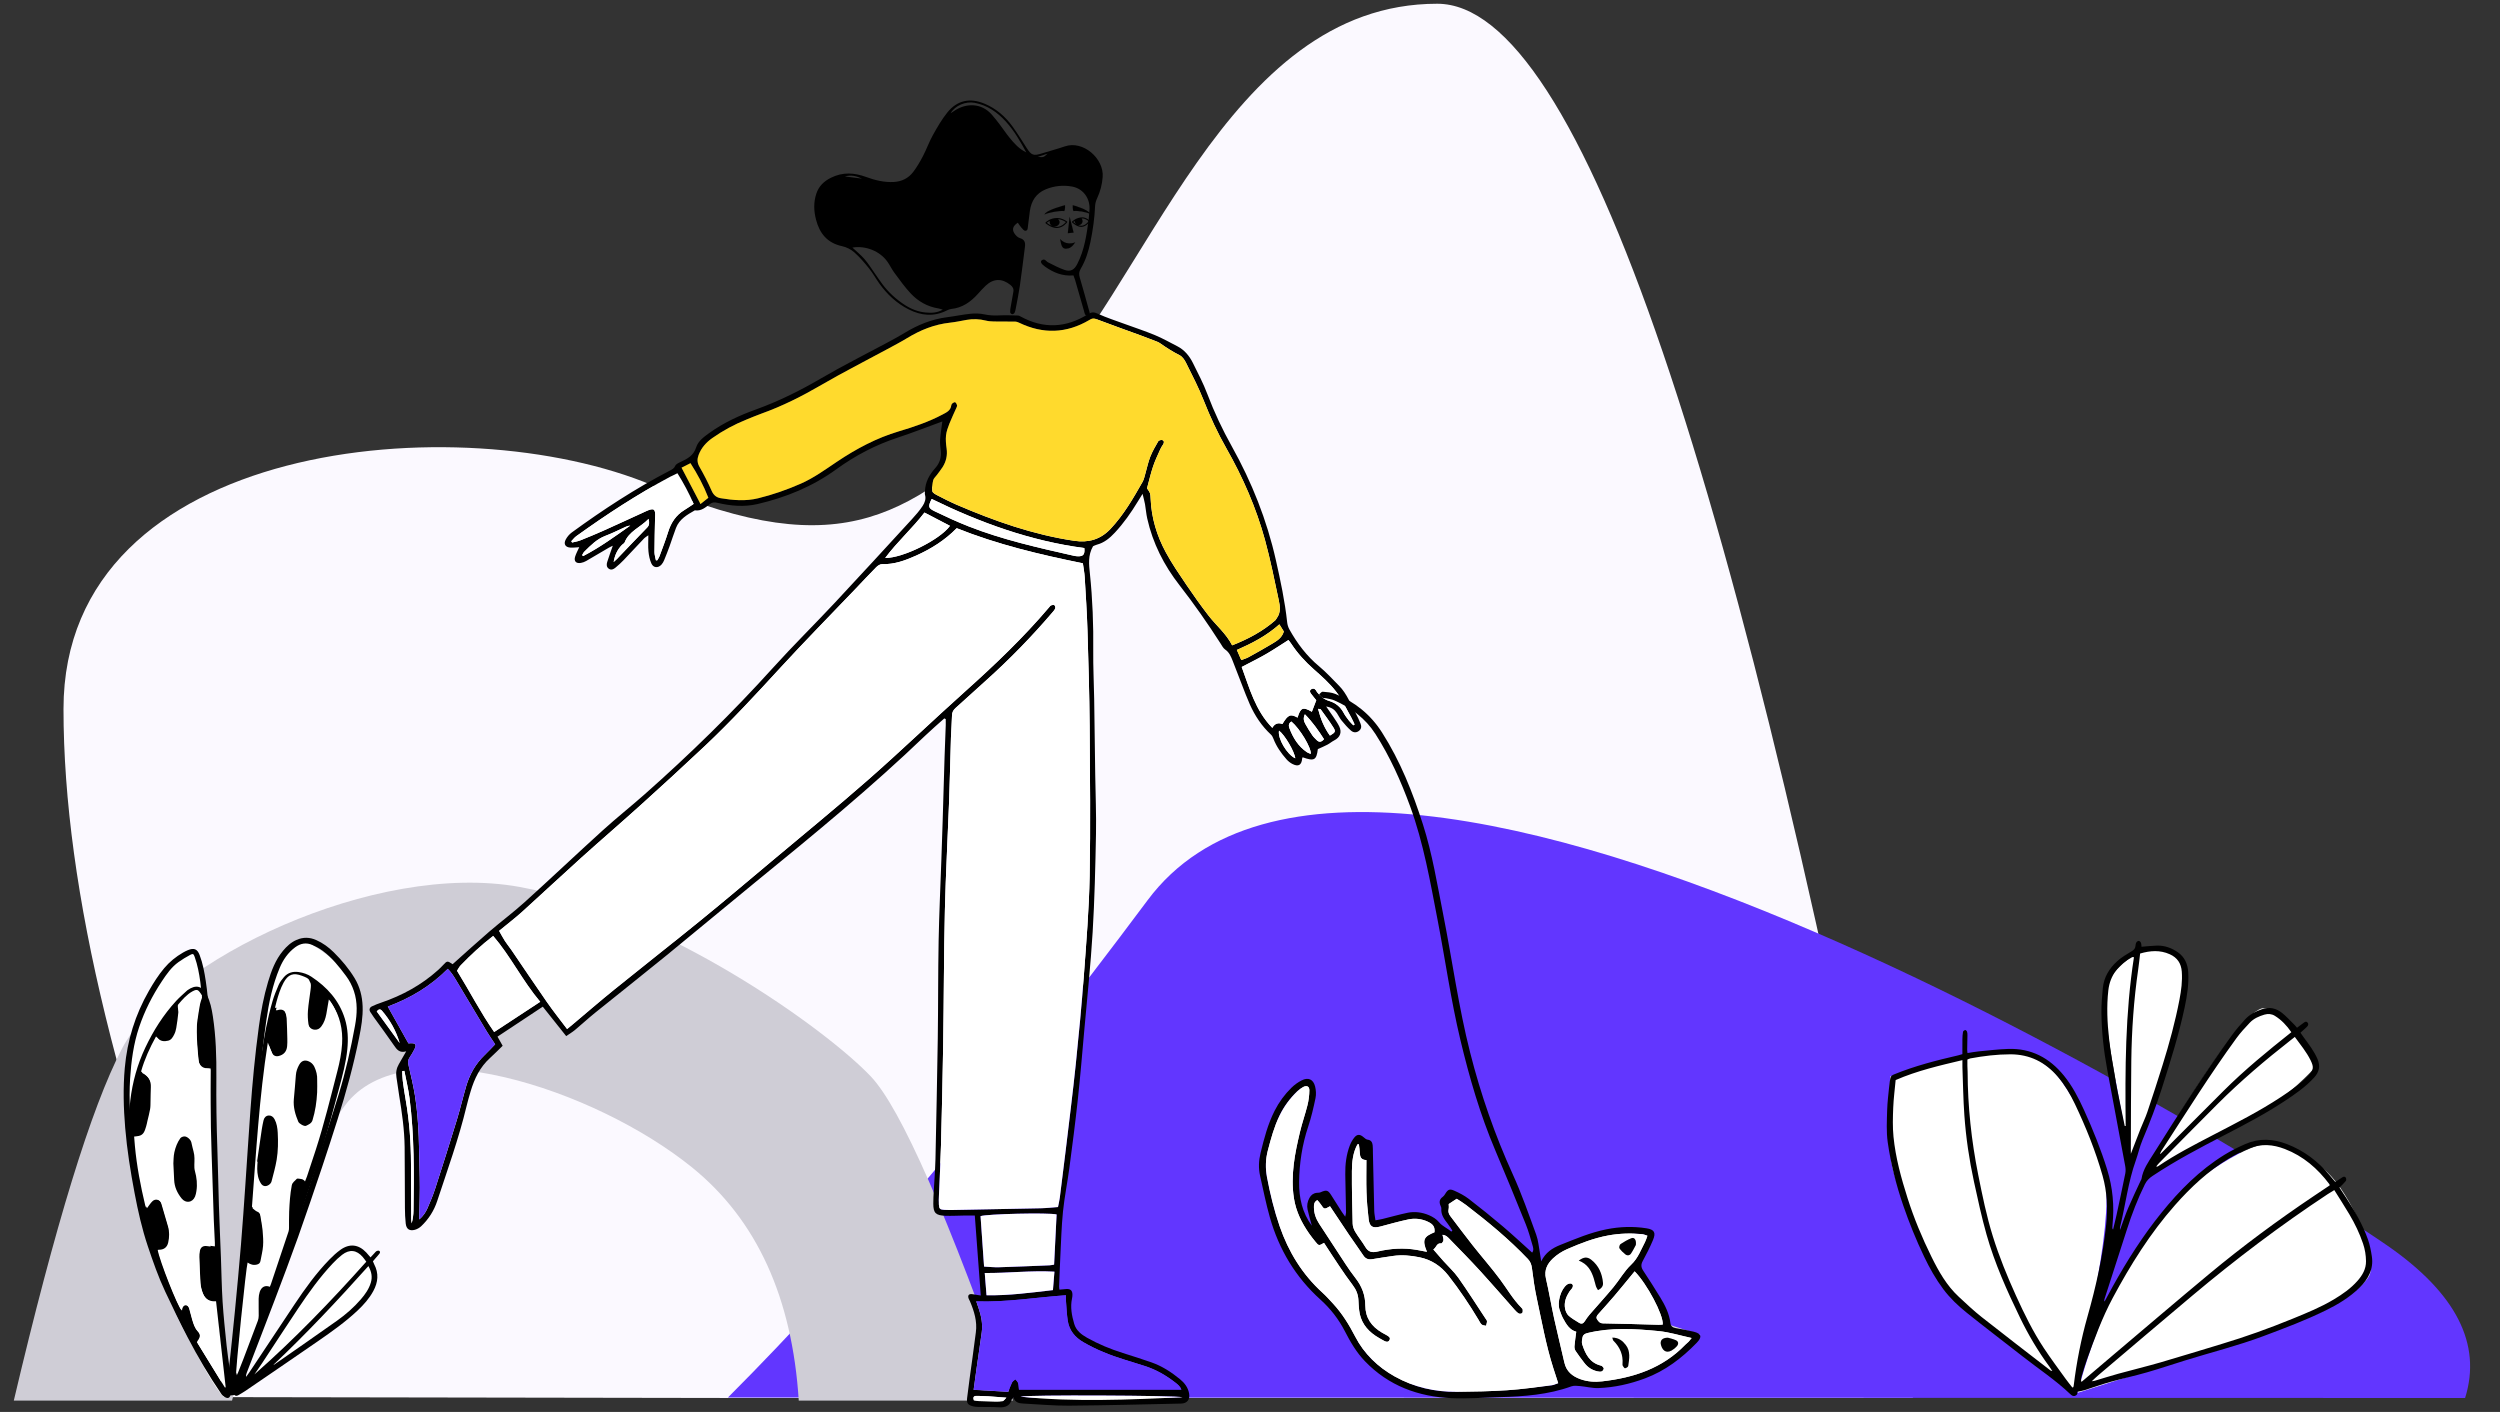 <svg viewBox="37.725 76.57 955.7 539.755" xmlns="http://www.w3.org/2000/svg" overflow="visible" xmlns:xlink="http://www.w3.org/1999/xlink" width="955.7px" height="539.755px"><rect x="37.725" y="76.57" width="955.7" height="539.755" fill="#333333" stroke="none"/><g id="Master/404/Walking the Dog" stroke="none" stroke-width="1" fill="none" fill-rule="evenodd"><path d="M322.015,611 L769,611 C702.121,255.667 641.508,78 587.161,78 C505.642,78 475.798,188.628 431.082,231.353 C386.366,274.078 360.367,292.943 287.254,262.148 C214.142,231.353 62,244.411 62,347.61 C62,416.409 83.381,504.093 126.143,610.664 L322.015,611 Z" id="BG" fill="#FBF9FF"/><g id="Rock/Big" transform="translate(316, 287) scale(1 1)"><g id="Rock/Big/Purple 5" stroke="none" stroke-width="1" fill="none" fill-rule="evenodd"><path d="M-3.63797881e-12,323.808 C49.018,274.769 102.502,211.393 160.45,133.679 C247.373,17.109 594.86,238.38 634.33,265.711 C660.643,283.932 670.56,303.362 664.079,324 L-3.63797881e-12,323.808 Z" id="Path-8" fill="#6236FF"/></g></g><g id="Rock/Medium" transform="translate(-13, 364) scale(1 1)"><g id="Rock/Medium/Gray 5" stroke="none" stroke-width="1" fill="none" fill-rule="evenodd"><path d="M139.431,248 L56,248 C71.829,180.827 85.604,135.992 97.324,113.495 C114.905,79.75 194.047,41.612 249.365,51.627 C304.682,61.642 366.399,105.901 383.623,124.075 C395.106,136.191 413.232,177.499 438,248 L356.077,248 C353.564,208.566 339.982,178.863 315.331,158.89 C278.355,128.931 205.33,104.755 182.676,135.082 C167.572,155.3 153.157,192.939 139.431,248 Z" id="Path-12-Copy" fill="#CFCDD6"/></g></g><g id="Pot Plant" transform="translate(9, 435) scale(1 1)"><g id="Pot Plant/Plant 1" stroke="none" stroke-width="1" fill="none" fill-rule="evenodd"><g id="Pot-Plant" transform="translate(76, 0)"><g id="Group-7" transform="translate(1, 0)" fill="#FFF"><path d="M37.512,175.665 C35.45,176.712 -10.449,102.438 2.91,40.561 C8.137,16.347 22.512,5.476 26.346,6.284 C32.855,13.381 30.788,138.802 37.512,175.665" id="Fill-1"/><path d="M39.692,174.775 C39.692,174.775 51.473,22.153 56.067,13.941 C60.66,5.729 64.213,0.876 65.924,0.503 C67.635,0.13 85.689,9.898 88.465,22.527 C91.666,37.085 69.115,100.728 69.115,100.728 L39.692,174.775 Z" id="Fill-3"/><path d="M43.376,172.957 C43.376,172.957 76.066,119.019 85.459,118.832 C94.852,118.646 94.477,131.897 94.477,131.897 C94.477,131.897 91.615,140.431 88.776,141.229 C85.938,142.026 43.376,172.957 43.376,172.957" id="Fill-5"/></g><g id="Group-10" fill="#000"><path d="M57.228,163.334 C57.354,163.289 57.497,163.269 57.602,163.196 C65.601,157.619 73.628,152.081 81.579,146.435 C84.913,144.068 87.995,141.373 90.678,138.267 C92.322,136.363 93.762,134.331 94.491,131.882 C95.136,129.718 94.766,127.708 93.554,125.566 C81.826,138.665 69.909,151.35 57.228,163.334 M92.751,123.893 C92.272,123.254 91.879,122.662 91.42,122.127 C89.057,119.377 86.348,119.051 83.48,121.272 C82.234,122.237 81.077,123.337 79.994,124.483 C75.003,129.767 70.786,135.655 66.757,141.671 C62.106,148.617 57.563,155.635 52.964,162.615 C51.995,164.085 50.981,165.526 49.987,166.979 C65.188,153.619 79.179,139.105 92.751,123.893 M37.164,170.216 L37.398,170.125 C37.106,168.186 36.85,166.24 36.514,164.308 C34.989,155.512 34.008,146.653 33.687,137.737 C33.384,129.336 33.276,120.927 33.077,112.522 C32.945,106.97 32.867,101.416 32.653,95.867 C32.218,84.614 31.655,73.366 31.247,62.112 C30.932,53.403 30.739,44.689 30.556,35.975 C30.423,29.606 30.153,23.249 29.295,16.929 C28.855,13.691 28.25,10.491 27.16,7.4 C26.73,6.182 26.506,6.024 25.394,6.622 C23.869,7.441 22.373,8.34 20.967,9.347 C18.258,11.286 16.393,13.99 14.584,16.716 C10.959,22.181 8.018,27.988 5.92,34.203 C3.767,40.579 2.899,47.183 2.467,53.86 C1.931,62.133 2.543,70.371 3.558,78.566 C4.327,84.778 5.403,90.957 6.511,97.121 C8.483,108.085 11.571,118.75 15.798,129.062 C21.553,143.101 28.532,156.527 36.571,169.406 C36.747,169.689 36.965,169.947 37.164,170.216 M39.708,168.702 C39.924,167.163 40.126,165.975 40.252,164.779 C41.024,157.433 41.82,150.088 42.532,142.735 C43.351,134.264 44.146,125.79 44.849,117.31 C45.484,109.641 46.003,101.963 46.536,94.286 C47.182,84.984 47.754,75.677 48.428,66.377 C49.21,55.552 50.216,44.747 51.687,33.99 C52.474,28.231 53.529,22.522 55.193,16.945 C56.465,12.681 58.008,8.526 60.916,5.033 C62.367,3.289 64.002,1.772 66.13,0.855 C68.625,-0.221 71.094,-0.177 73.573,0.916 C76.137,2.048 78.352,3.672 80.328,5.628 C83.351,8.622 86.083,11.861 88.291,15.504 C90.291,18.806 91.206,22.433 91.35,26.269 C91.503,30.328 90.802,34.296 90.008,38.246 C87.876,48.846 85.021,59.26 81.748,69.563 C79.852,75.534 77.946,81.503 75.948,87.44 C72.927,96.419 69.905,105.4 66.728,114.325 C63.826,122.481 60.758,130.58 57.688,138.676 C54.185,147.917 50.599,157.127 47.052,166.352 C46.873,166.818 46.726,167.296 46.811,167.917 C47.231,167.331 47.669,166.757 48.067,166.157 C53.805,157.53 59.524,148.891 65.275,140.272 C69.331,134.193 73.59,128.261 78.715,123.01 C79.994,121.699 81.362,120.438 82.844,119.368 C86.338,116.846 89.791,117.245 92.738,120.368 C93.262,120.923 93.742,121.518 94.368,122.241 C94.915,121.65 95.418,121.098 95.93,120.554 C96.175,120.294 96.398,119.973 96.702,119.819 C96.973,119.681 97.408,119.607 97.654,119.732 C98.094,119.953 98.076,120.431 97.8,120.79 C97.334,121.396 96.807,121.955 96.308,122.536 C95.978,122.92 95.652,123.307 95.282,123.741 C95.451,124.137 95.582,124.518 95.767,124.871 C97.588,128.341 97.266,131.734 95.445,135.095 C93.894,137.96 91.762,140.354 89.408,142.571 C84.74,146.966 79.515,150.657 74.257,154.292 C65.047,160.66 55.79,166.962 46.544,173.279 C45.701,173.855 44.803,174.351 43.924,174.874 C43.407,175.183 42.779,175.353 42.388,174.845 C42.127,174.507 42.013,173.866 42.141,173.456 C42.781,171.415 43.477,169.389 44.237,167.389 C49.759,152.858 55.358,138.355 60.819,123.801 C65.529,111.252 69.937,98.596 73.966,85.81 C76.691,77.163 79.566,68.561 82.214,59.89 C84.849,51.262 86.851,42.466 88.453,33.593 C89.244,29.21 89.472,24.782 88.016,20.438 C87.314,18.34 86.318,16.401 84.99,14.629 C82.352,11.109 79.642,7.642 76.048,5.018 C74.862,4.153 73.528,3.453 72.187,2.843 C69.829,1.77 67.599,2.182 65.544,3.711 C62.798,5.754 60.945,8.482 59.645,11.573 C56.922,18.057 55.492,24.894 54.516,31.808 C53.518,38.868 52.706,45.959 52.006,53.055 C51.341,59.799 50.894,66.564 50.405,73.323 C49.656,83.69 48.994,94.064 48.217,104.429 C47.676,111.641 47.054,118.85 46.378,126.051 C45.515,135.231 44.602,144.406 43.63,153.575 C42.964,159.854 42.17,166.12 41.41,172.39 C41.312,173.195 41.127,174 40.888,174.775 C40.5,176.036 39.862,176.306 38.713,175.665 C38.2,175.38 37.692,174.97 37.365,174.491 C32.612,167.528 28.329,160.281 24.46,152.804 C21.485,147.056 18.661,141.227 15.908,135.37 C13.26,129.737 11.212,123.865 9.233,117.968 C7.006,111.332 5.47,104.526 4.176,97.669 C2.616,89.408 1.281,81.113 0.581,72.718 C-0.058,65.081 -0.255,57.462 0.428,49.821 C1.37,39.309 4.41,29.461 9.68,20.294 C11.413,17.279 13.257,14.349 15.501,11.679 C17.531,9.265 19.941,7.314 22.663,5.735 C23.281,5.377 23.924,5.052 24.584,4.78 C26.889,3.831 28.156,4.338 29.044,6.671 C30.265,9.88 30.873,13.243 31.388,16.622 C32.612,24.656 32.78,32.756 32.98,40.859 C33.269,52.528 33.435,64.204 33.97,75.864 C34.72,92.213 35.157,108.567 35.483,124.929 C35.647,133.129 36.025,141.339 36.73,149.509 C37.263,155.687 38.465,161.809 39.374,167.955 C39.394,168.088 39.485,168.21 39.708,168.702" id="Fill-8"/></g></g></g></g><g id="Pot Plant" transform="translate(719, 435) scale(1 1)"><g id="Pot Plant/Bush" stroke="none" stroke-width="1" fill="none" fill-rule="evenodd"><g id="Group-12" transform="translate(40, 1)"><path d="M93.31,84 C93.31,84 81.751,27.456 83.111,19.568 C84.471,11.681 96.963,3.72 96.963,3.72 C96.963,3.72 106.933,1.047 111.181,6.004 C115.342,10.861 114.547,21.293 111.072,35.091 C105.412,57.571 93.31,84 93.31,84" id="Fill-1" fill="#FFF"/><path d="M101,84.674 C101.217,84.014 135.078,25.89 143.977,26 C152.876,26.11 158.194,37.816 158.194,37.816 C158.194,37.816 165.14,46.916 163.837,48.457 C162.535,49.998 153.094,59.906 145.279,63.868 C137.465,67.832 102.127,88 102.127,88 L101,84.674 Z" id="Fill-3" fill="#FFF"/><path d="M73,173 C73,173 116.557,159.129 122.594,157.176 C129.676,154.885 151.07,147.54 160.962,144.219 C169.363,141.399 184.099,131.897 184.839,127.056 C186.486,116.278 175.144,93.521 166.806,87.363 C158.467,81.205 157.119,77.817 144.784,78.008 C137.314,78.123 114.883,92.524 105.336,104.193 C82.417,132.21 73,173 73,173" id="Fill-5" fill="#FFF"/><path d="M71.286,173 C71.286,173 24.016,136.997 20.481,131.347 C16.946,125.696 3.684,95.228 1.986,85.924 C0.288,76.621 1.299,52.121 1.299,52.121 C1.299,52.121 29.197,42.895 39.62,43.086 C50.041,43.277 53.185,41.277 62.935,49.448 C68.838,54.395 82.469,78.842 83.843,94.88 C85.65,115.99 71.286,173 71.286,173" id="Fill-7" fill="#FFF"/><g id="Group-11" fill="#000"><path d="M94.496,6.462 C94.037,6.462 93.899,6.419 93.811,6.468 C88.738,9.231 85.372,13.24 84.699,19.154 C83.992,25.364 84.3,31.579 84.992,37.755 C85.556,42.792 86.392,47.806 87.304,52.793 C88.417,58.887 89.737,64.942 90.967,71.014 C91.088,71.011 91.209,71.008 91.329,71.005 C91.092,49.464 91.146,27.936 94.496,6.462 M104.482,81.589 C104.54,81.621 104.599,81.653 104.657,81.685 C112.697,73.638 120.72,65.574 128.782,57.549 C136.861,49.505 145.666,42.286 154.663,35.158 C152.859,32.561 150.866,30.451 148.346,28.897 C147.13,28.147 145.773,28.03 144.376,28.441 C142.285,29.057 140.301,29.93 138.791,31.514 C136.985,33.407 135.195,35.351 133.657,37.462 C123.494,51.421 114.356,66.066 104.979,80.552 C104.773,80.871 104.646,81.242 104.482,81.589 M155.989,36.966 C155.382,37.441 154.872,37.841 154.362,38.241 C144.67,45.837 135.288,53.794 126.57,62.503 C119.047,70.017 111.592,77.598 104.114,85.158 C103.705,85.571 103.362,86.051 102.99,86.499 C103.38,86.589 103.547,86.523 103.692,86.425 C110.37,81.882 117.538,78.206 124.684,74.485 C133.522,69.883 142.433,65.405 150.761,59.888 C154.447,57.447 158.094,54.944 161.153,51.71 C163.178,49.569 163.316,48.55 162.035,45.932 C160.452,42.697 158.15,39.954 155.989,36.966 M93.306,81.641 C94.626,78.223 95.781,75.181 96.976,72.155 C97.832,69.992 98.865,67.893 99.605,65.692 C101.621,59.701 103.581,53.689 105.457,47.652 C108.01,39.442 110.276,31.15 111.896,22.7 C112.571,19.181 113.049,15.62 112.78,12.015 C112.547,8.897 111.101,6.651 108.157,5.345 C104.443,3.697 100.75,3.947 96.852,5.087 C96.607,7.126 96.409,9.141 96.118,11.141 C94.435,22.746 93.619,34.42 93.478,46.137 C93.345,56.951 93.357,67.766 93.306,78.581 C93.303,79.47 93.306,80.36 93.306,81.641 M3.394,53.453 C3.071,56.976 2.608,60.476 2.468,63.987 C2.321,67.684 2.204,71.42 2.567,75.091 C3.364,83.147 5.516,90.941 7.959,98.63 C10.404,106.322 13.515,113.767 17.083,121.007 C19.839,126.598 22.898,132.017 27.54,136.315 C30.388,138.953 33.214,141.636 36.255,144.037 C44.974,150.922 53.798,157.674 62.585,164.472 C62.704,164.565 62.889,164.573 63.294,164.698 C62.822,163.986 62.498,163.449 62.127,162.946 C57.792,157.058 54.088,150.795 50.903,144.214 C45.925,133.931 41.245,123.512 38.135,112.497 C36.255,105.839 34.801,99.055 33.329,92.289 C31.511,83.931 30.273,75.467 29.664,66.937 C29.225,60.799 29.147,54.636 28.917,48.483 C28.886,47.664 28.913,46.843 28.913,45.834 C20.132,47.928 11.598,49.883 3.394,53.453 M171.079,95.516 C170.048,96.151 169.277,96.594 168.538,97.083 C150.521,108.98 133.332,121.986 116.802,135.867 C104.816,145.934 92.902,156.087 80.962,166.208 C80.17,166.88 79.427,167.611 78.347,168.601 C79.026,168.495 79.256,168.485 79.471,168.42 C82.442,167.532 85.395,166.577 88.384,165.754 C93.844,164.251 99.353,162.921 104.792,161.343 C112.586,159.083 120.328,156.649 128.101,154.319 C137.255,151.574 146.231,148.333 155.074,144.72 C160.488,142.508 165.914,140.309 170.948,137.285 C174.234,135.31 177.377,133.133 179.935,130.228 C181.836,128.071 183.246,125.669 183.204,122.679 C183.172,120.399 182.808,118.163 182.073,115.989 C180.749,112.066 178.957,108.358 176.855,104.807 C175.034,101.731 173.085,98.731 171.079,95.516 M169.318,93.72 C169.263,93.484 169.269,93.347 169.206,93.262 C164.704,87.27 159.23,82.521 152.143,79.798 C147.68,78.083 143.174,77.684 138.704,79.544 C135.906,80.709 133.137,82.027 130.548,83.596 C122.765,88.311 116.182,94.465 110.188,101.26 C100.685,112.032 93.137,124.13 86.379,136.751 C82.334,144.305 79.406,152.332 76.502,160.365 C75.731,162.494 75.098,164.675 74.467,166.851 C74.287,167.472 74.114,168.175 74.431,168.854 C78.536,165.365 82.53,161.956 86.54,158.566 C98.762,148.235 110.927,137.837 123.232,127.607 C136.051,116.948 149.451,107.05 163.293,97.757 C165.313,96.401 167.335,95.048 169.318,93.72 M70.957,171.005 C71.082,170.95 71.208,170.894 71.332,170.838 C71.379,170.618 71.444,170.401 71.471,170.179 C72.56,161.276 74.28,152.511 76.724,143.87 C79.975,132.374 82.601,120.73 83.858,108.827 C84.528,102.487 84.241,96.188 82.488,89.995 C79.811,80.544 76.138,71.483 71.932,62.625 C70.157,58.889 68.081,55.333 65.383,52.182 C60.617,46.617 54.666,43.61 47.227,43.614 C42.064,43.618 36.987,44.249 31.932,45.181 C31.545,45.253 31.185,45.471 30.817,45.62 C30.817,46.489 30.806,47.264 30.821,48.038 C30.836,48.814 30.902,49.589 30.905,50.365 C30.952,63.551 32.351,76.596 34.929,89.521 C36.517,97.484 38.132,105.438 40.553,113.203 C42.974,120.968 46.04,128.482 49.397,135.879 C52.532,142.789 55.873,149.603 60.063,155.944 C62.693,159.928 65.564,163.754 68.35,167.634 C69.179,168.787 70.086,169.883 70.957,171.005 M72.802,172.63 C73.031,173.199 72.836,173.821 72.061,174.14 C71.262,174.47 70.674,174.014 70.147,173.512 C64.506,168.135 57.997,163.856 51.895,159.064 C44.804,153.495 37.61,148.055 30.578,142.411 C27.276,139.761 24.186,136.831 21.624,133.408 C18.71,129.516 16.352,125.296 14.258,120.923 C11.213,114.562 8.574,108.03 6.282,101.362 C3.579,93.497 1.529,85.44 0.362,77.219 C-0.204,73.232 0.036,69.111 0.141,65.057 C0.224,61.899 0.648,58.749 0.948,55.599 C1.042,54.617 1.193,53.637 1.378,52.668 C1.511,51.974 1.983,51.621 2.665,51.34 C10.646,48.054 18.97,45.935 27.349,43.997 C27.811,43.891 28.26,43.737 28.904,43.55 C28.904,41.665 28.883,39.761 28.913,37.858 C28.929,36.905 28.977,35.942 29.145,35.008 C29.196,34.722 29.668,34.392 29.996,34.323 C30.185,34.284 30.595,34.691 30.689,34.969 C30.837,35.408 30.843,35.909 30.838,36.381 C30.819,38.175 30.763,39.967 30.74,41.76 C30.735,42.162 30.808,42.565 30.861,43.131 C32.361,42.901 33.754,42.619 35.16,42.486 C38.901,42.132 42.642,41.685 46.393,41.557 C55.22,41.255 62.197,44.975 67.7,51.741 C70.974,55.766 73.315,60.328 75.448,65.013 C78.815,72.414 81.857,79.939 84.263,87.714 C86.395,94.608 87.026,101.636 86.297,108.802 C86.26,109.158 86.243,109.517 86.236,109.876 C86.232,110.111 86.263,110.347 86.502,110.627 C86.955,108.734 87.443,106.85 87.853,104.948 C88.987,99.694 90.118,94.439 91.178,89.169 C91.36,88.265 91.323,87.265 91.154,86.351 C88.887,74.077 86.566,61.811 84.284,49.539 C82.937,42.299 82.124,34.992 82.055,27.628 C82.025,24.531 82.295,21.421 82.586,18.333 C82.982,14.14 85.072,10.733 88.121,7.985 C89.743,6.523 91.674,5.377 93.562,4.252 C94.414,3.744 94.969,3.241 95.062,2.244 C95.106,1.773 95.172,1.262 95.398,0.866 C95.571,0.563 96.027,0.224 96.329,0.247 C96.64,0.274 97.049,0.669 97.174,0.996 C97.357,1.467 97.323,2.023 97.377,2.502 C99.432,2.339 101.378,2.096 103.329,2.052 C106.223,1.988 108.869,2.944 111.222,4.567 C113.862,6.389 115.057,9.081 115.243,12.22 C115.51,16.734 114.828,21.167 113.899,25.562 C111.688,36.035 108.462,46.219 105.228,56.409 C103.074,63.196 100.521,69.809 97.759,76.361 C96.696,78.88 96.125,81.601 95.202,84.184 C92.236,92.479 91.275,101.241 89.161,109.734 C89.111,109.938 89.155,110.165 89.155,110.775 C90.284,107.718 91.174,104.993 92.29,102.364 C93.782,98.849 95.45,95.409 97.044,91.938 C97.144,91.721 97.331,91.524 97.364,91.3 C97.921,87.633 100.058,84.673 101.942,81.683 C111.596,66.368 121.244,51.044 131.891,36.387 C133.431,34.268 135.15,32.264 136.916,30.325 C138.679,28.389 140.967,27.2 143.432,26.365 C146.286,25.398 148.905,25.994 151.173,27.839 C152.785,29.151 154.2,30.709 155.69,32.171 C156.063,32.536 156.384,32.954 156.827,33.46 C157.71,32.802 158.519,32.208 159.319,31.604 C159.818,31.227 160.334,30.852 160.869,31.496 C161.354,32.082 161.078,32.65 160.63,33.089 C159.867,33.839 159.05,34.535 158.141,35.356 C158.566,35.963 158.96,36.544 159.375,37.11 C161.32,39.756 163.329,42.345 164.651,45.405 C165.814,48.1 165.326,50.355 163.391,52.477 C160.094,56.094 156.114,58.841 152.073,61.505 C144.683,66.377 136.861,70.491 129.008,74.545 C119.668,79.365 110.379,84.269 101.609,90.103 C100.313,90.964 99.367,91.899 98.675,93.301 C95.919,98.888 93.687,104.672 91.794,110.601 C88.96,119.474 86.078,128.333 83.218,137.199 C83.133,137.466 83.071,137.742 83.251,138.125 C84.311,136.17 85.356,134.207 86.434,132.264 C91.895,122.424 97.926,112.957 105.001,104.192 C111.909,95.636 119.597,87.894 129.01,82.074 C131.588,80.479 134.331,79.11 137.11,77.893 C142.364,75.593 147.682,75.893 152.974,77.927 C159.489,80.429 164.851,84.497 169.286,89.844 C169.966,90.664 170.666,91.468 171.448,92.387 C172.38,91.791 173.25,91.284 174.06,90.697 C174.591,90.312 175.125,90.252 175.465,90.756 C175.669,91.059 175.708,91.749 175.501,92.008 C174.807,92.878 173.967,93.633 173.052,94.565 C173.852,95.78 174.732,97.103 175.599,98.434 C178.899,103.501 181.949,108.713 183.961,114.437 C184.687,116.504 185.11,118.703 185.436,120.878 C186.167,125.761 184.043,129.602 180.673,132.878 C176.949,136.499 172.562,139.171 167.939,141.447 C160.163,145.276 152.059,148.317 143.952,151.353 C134.154,155.022 124.01,157.549 114.038,160.643 C109.137,162.163 104.272,163.812 99.34,165.227 C94.696,166.561 89.964,167.587 85.311,168.891 C82.042,169.808 78.846,170.982 75.604,172.002 C74.728,172.277 73.807,172.409 72.802,172.63" id="Fill-9"/></g></g></g></g><g id="Pot Plant" transform="translate(15, 435) scale(1 1)"><g id="Pot Plant/Texture 1" stroke="none" stroke-width="1" fill="none" fill-rule="evenodd"><g id="Group-14" transform="translate(72, 13)"><g id="Group-3" fill="#000"><path d="M67.32,80.223 C67.606,79.504 67.872,78.918 68.075,78.311 C69.199,74.935 70.323,71.56 71.419,68.175 C74.64,58.229 77.098,48.076 79.715,37.967 C80.595,34.565 81.282,31.129 81.497,27.608 C81.834,22.088 80.7,16.957 77.574,12.322 C77.415,12.085 77.205,11.881 76.95,11.579 C76.611,13.542 76.324,15.354 75.981,17.157 C75.659,18.85 75.112,20.474 74.042,21.859 C73.397,22.694 72.612,23.195 71.414,23.093 C69.939,22.968 68.873,21.709 68.645,20.069 C68.41,18.387 68.313,16.653 68.442,14.963 C68.644,12.341 69.099,9.739 69.425,7.127 C69.82,3.974 69.661,3.729 66.65,2.59 C63.205,1.287 61.235,2.029 59.478,5.233 C58.242,7.485 57.501,9.913 56.801,12.358 C56.577,13.136 56.402,13.928 56.193,14.765 C56.478,14.765 56.621,14.799 56.74,14.76 C58.564,14.175 59.643,14.696 60.22,16.529 C60.454,17.273 60.652,18.054 60.692,18.827 C60.823,21.41 60.888,23.995 60.948,26.581 C60.97,27.504 60.962,28.434 60.878,29.353 C60.693,31.412 59.555,32.673 57.555,33.129 C56.479,33.374 55.501,32.945 55.04,31.915 C54.48,30.667 54.001,29.383 53.432,27.978 C50.108,48.799 48.939,69.73 47.317,90.498 C47.964,90.986 48.426,91.507 49.006,91.733 C50.091,92.156 50.423,92.976 50.577,93.985 C50.861,95.857 51.251,97.719 51.426,99.6 C51.606,101.523 51.74,103.476 51.598,105.395 C51.457,107.308 50.941,109.192 50.606,111.092 C50.47,111.863 50.059,112.28 49.275,112.49 C47.912,112.854 46.743,112.494 45.637,111.729 C45.057,113.474 40.954,152.901 41.238,154.341 C41.471,153.827 41.671,153.426 41.836,153.011 C42.487,151.379 43.142,149.748 43.767,148.106 C45.626,143.223 47.484,138.339 49.307,133.443 C49.527,132.852 49.619,132.186 49.625,131.553 C49.645,129.383 49.562,127.212 49.601,125.042 C49.618,124.175 49.742,123.275 50.011,122.453 C50.652,120.499 52.15,119.769 53.883,120.49 C54.021,120.153 54.177,119.822 54.292,119.479 C56.543,112.773 58.793,106.066 61.025,99.354 C61.166,98.928 61.202,98.452 61.208,97.999 C61.238,95.919 61.176,93.836 61.266,91.759 C61.412,88.39 61.63,85.028 62.269,81.7 C62.498,80.51 63.493,80.035 64.144,79.24 C64.235,79.129 64.504,79.096 64.674,79.123 C65.603,79.276 66.64,79.155 67.32,80.223 M2.409,63.45 C2.505,64.623 2.591,65.806 2.699,66.988 C3.397,74.642 4.826,82.174 6.596,89.646 C6.661,89.922 6.797,90.181 6.903,90.456 C7.644,89.493 8.221,88.519 9.012,87.768 C10.094,86.741 11.714,87.098 12.436,88.398 C12.613,88.717 12.716,89.082 12.819,89.435 C13.608,92.139 14.37,94.851 15.177,97.55 C15.804,99.646 15.753,101.747 15.287,103.85 C14.879,105.69 13.592,106.651 11.722,106.587 C11.59,106.582 11.455,106.634 11.322,106.66 C12.008,110.731 18.907,128.368 20.3,129.592 C20.356,129.264 20.366,128.931 20.473,128.632 C20.796,127.73 21.546,127.303 22.313,127.71 C22.702,127.915 23.03,128.429 23.166,128.87 C23.601,130.281 23.887,131.736 24.315,133.149 C24.794,134.73 25.228,136.308 26.426,137.609 C27.591,138.875 27.472,139.895 26.395,141.326 C26.315,141.431 26.279,141.57 26.154,141.844 C29.654,147.559 33.194,153.339 36.735,159.12 C36.83,159.085 36.926,159.051 37.021,159.017 C35.807,148.083 34.592,137.15 33.377,126.216 C31,126.452 29.259,125.465 28.322,123.083 C27.837,121.853 27.493,120.513 27.395,119.2 C27.148,115.883 27.059,112.553 26.945,109.226 C26.918,108.447 26.967,107.65 27.107,106.884 C27.394,105.321 28.377,104.696 29.929,104.939 C30.904,105.091 31.889,105.18 32.935,105.304 C32.935,104.734 32.951,104.324 32.932,103.915 C32.8,101.054 32.634,98.195 32.53,95.333 C32.342,90.114 32.186,84.894 32.022,79.675 C31.817,73.116 31.554,66.559 31.432,59.998 C31.317,53.897 31.353,47.793 31.325,41.69 C31.319,40.319 31.324,38.946 31.324,37.501 C30.78,37.444 30.367,37.344 29.963,37.37 C28.381,37.471 27.203,36.323 26.841,34.919 C26.68,34.297 26.624,33.645 26.564,33.003 C26.401,31.256 26.212,29.509 26.126,27.757 C25.975,24.667 25.759,21.569 26.217,18.484 C26.515,16.474 26.81,14.462 27.184,12.466 C27.348,11.594 27.706,10.758 28.055,9.659 C27.833,9.324 27.496,8.714 27.059,8.185 C26.48,7.484 26.043,7.408 25.206,7.726 C24.945,7.825 24.696,7.954 24.453,8.09 C22.255,9.325 20.666,11.211 19.079,13.088 C18.889,13.313 18.916,13.763 18.934,14.105 C18.971,14.793 19.192,15.49 19.124,16.162 C18.923,18.135 18.661,20.105 18.333,22.061 C18.19,22.915 17.937,23.787 17.544,24.555 C17.046,25.529 16.473,26.593 15.306,26.886 C13.804,27.263 12.331,27.191 11.252,25.816 C11.113,25.64 10.926,25.503 10.688,25.277 C8.312,29.602 6.341,33.999 5.047,38.596 C5.18,38.752 5.203,38.798 5.24,38.82 C5.479,38.964 5.731,39.089 5.961,39.244 C7.877,40.53 8.844,42.282 8.731,44.617 C8.645,46.365 8.659,48.119 8.611,49.871 C8.583,50.915 8.62,51.976 8.448,52.999 C8.188,54.534 7.769,56.041 7.419,57.56 C7.264,58.232 7.16,58.92 6.947,59.574 C6.454,61.09 6.143,62.773 4.195,63.2 C3.665,63.316 3.117,63.353 2.409,63.45 M40.996,161.759 C40.07,161.842 39.186,162.124 38.42,161.937 C37.423,161.694 36.246,161.644 35.559,160.659 C35.055,159.937 34.549,159.216 34.075,158.475 C29.375,151.143 24.662,143.817 20.717,136.043 C17.343,129.394 14.405,122.561 11.841,115.563 C9.706,109.739 7.997,103.791 6.35,97.822 C3.791,88.547 1.81,79.157 0.683,69.597 C-0.116,62.823 -0.276,56.045 0.533,49.262 C1.371,42.234 3.236,35.485 6.268,29.075 C9.353,22.552 13.185,16.497 18.098,11.163 C19.38,9.771 20.846,8.544 22.228,7.242 C22.295,7.179 22.37,7.123 22.446,7.069 C25.584,4.866 27.982,5.419 29.744,8.8 C31.11,11.422 31.67,14.287 32.108,17.168 C33.281,24.87 33.498,32.635 33.438,40.403 C33.368,49.417 33.488,58.426 33.81,67.435 C34.071,74.734 34.171,82.038 34.407,89.338 C34.624,96.037 34.934,102.733 35.188,109.43 C35.398,115.02 35.462,120.617 35.818,126.197 C36.175,131.775 36.776,137.338 37.348,142.9 C37.655,145.886 38.125,148.855 38.527,151.831 C38.555,152.037 38.63,152.236 38.904,152.438 C39.07,150.888 39.238,149.338 39.402,147.789 C39.865,143.423 40.319,139.057 40.791,134.692 C41.353,129.501 41.937,124.313 42.501,119.122 C43.045,114.115 43.616,109.111 44.097,104.098 C44.478,100.142 44.75,96.176 45.054,92.214 C45.492,86.501 45.914,80.787 46.346,75.073 C46.642,71.157 46.905,67.238 47.253,63.326 C47.764,57.575 48.286,51.824 48.899,46.082 C49.395,41.445 49.959,36.811 50.624,32.194 C51.632,25.196 52.888,18.237 54.867,11.435 C55.498,9.27 56.336,7.151 57.247,5.084 C57.723,4.005 58.475,3.007 59.259,2.106 C60.746,0.398 62.706,-0.165 64.941,0.17 C66.67,0.428 68.309,0.986 69.754,1.941 C75.78,5.921 80.4,11.024 82.564,18.037 C83.743,21.86 83.888,25.772 83.494,29.712 C82.99,34.742 81.685,39.617 80.381,44.481 C78.444,51.711 76.526,58.949 74.377,66.117 C72.464,72.49 70.243,78.771 68.166,85.095 C65.555,93.045 63.038,101.027 60.324,108.942 C56.577,119.872 52.754,130.778 48.827,141.646 C46.533,147.991 43.974,154.243 41.53,160.535 C41.38,160.922 41.199,161.297 40.996,161.759" id="Fill-1"/></g><path d="M16.451,73.605 C16.582,76.221 16.685,78.117 16.77,80.013 C16.892,82.768 18.028,85.118 19.771,87.212 C21.469,89.251 24.179,88.905 25.221,86.5 C25.512,85.829 25.653,85.082 25.773,84.356 C26.212,81.708 25.9,79.117 25.167,76.543 C24.945,75.765 24.909,74.91 24.936,74.094 C24.991,72.38 25.113,70.678 24.621,68.991 C24.273,67.799 24.022,66.579 23.721,65.373 C23.449,64.277 21.965,62.999 20.845,63.071 C20.294,63.106 19.569,63.369 19.264,63.776 C18.05,65.392 17.309,67.284 16.861,69.21 C16.477,70.862 16.532,72.612 16.451,73.605 M2,63.061 C2.717,62.964 3.27,62.926 3.806,62.81 C5.776,62.382 6.091,60.695 6.589,59.173 C6.804,58.518 6.909,57.828 7.066,57.154 C7.42,55.631 7.844,54.119 8.106,52.581 C8.281,51.554 8.243,50.491 8.272,49.443 C8.32,47.687 8.306,45.928 8.392,44.174 C8.507,41.833 7.529,40.077 5.593,38.786 C5.359,38.631 5.105,38.505 4.863,38.362 C4.825,38.339 4.802,38.293 4.667,38.136 C5.976,33.527 7.969,29.118 10.371,24.781 C10.613,25.006 10.802,25.144 10.942,25.32 C12.034,26.7 13.523,26.772 15.042,26.394 C16.221,26.1 16.802,25.033 17.305,24.056 C17.702,23.286 17.959,22.412 18.103,21.555 C18.434,19.594 18.7,17.618 18.902,15.64 C18.971,14.966 18.748,14.267 18.71,13.577 C18.692,13.234 18.665,12.782 18.857,12.557 C20.462,10.675 22.069,8.783 24.291,7.545 C24.537,7.409 24.79,7.279 25.052,7.18 C25.899,6.861 26.341,6.937 26.927,7.64 C27.369,8.17 27.709,8.782 27.934,9.118 C27.581,10.221 27.218,11.058 27.053,11.933 C26.674,13.935 26.376,15.952 26.074,17.968 C25.612,21.062 25.83,24.168 25.983,27.267 C26.07,29.024 26.262,30.776 26.426,32.528 C26.487,33.172 26.543,33.826 26.706,34.45 C27.072,35.857 28.263,37.009 29.863,36.907 C30.272,36.881 30.69,36.982 31.239,37.039 C31.239,38.488 31.234,39.864 31.24,41.24 C31.268,47.36 31.232,53.481 31.348,59.599 C31.472,66.178 31.737,72.754 31.945,79.331 C32.111,84.565 32.268,89.8 32.459,95.033 C32.564,97.903 32.732,100.771 32.865,103.64 C32.884,104.05 32.868,104.462 32.868,105.033 C31.811,104.908 30.815,104.82 29.83,104.667 C28.259,104.423 27.265,105.049 26.976,106.616 C26.834,107.385 26.784,108.185 26.811,108.966 C26.927,112.302 27.016,115.642 27.267,118.968 C27.366,120.285 27.714,121.629 28.203,122.862 C29.151,125.251 30.913,126.241 33.315,126.003 C34.544,136.969 35.772,147.933 37,158.897 C36.904,158.931 36.808,158.965 36.712,159 C33.13,153.203 29.55,147.406 26.011,141.676 C26.138,141.401 26.174,141.262 26.255,141.156 C27.344,139.722 27.464,138.698 26.287,137.429 C25.075,136.123 24.636,134.542 24.152,132.956 C23.719,131.539 23.429,130.079 22.99,128.665 C22.853,128.223 22.52,127.708 22.128,127.501 C21.352,127.093 20.593,127.522 20.267,128.427 C20.159,128.726 20.149,129.06 20.091,129.389 C18.683,128.162 11.707,110.475 11.013,106.393 C11.148,106.367 11.284,106.315 11.418,106.319 C13.308,106.383 14.61,105.42 15.022,103.575 C15.494,101.465 15.545,99.359 14.912,97.257 C14.095,94.55 13.324,91.831 12.527,89.119 C12.423,88.764 12.319,88.399 12.139,88.08 C11.409,86.775 9.772,86.418 8.677,87.447 C7.877,88.2 7.294,89.177 6.544,90.143 C6.437,89.867 6.3,89.607 6.235,89.331 C4.444,81.837 2.999,74.285 2.293,66.609 C2.184,65.424 2.097,64.237 2,63.061" id="Fill-4" fill="#FFF"/><path d="M48.861,72.369 C48.926,72.378 48.993,72.387 49.058,72.397 C49.01,73.324 48.904,74.252 48.923,75.177 C48.966,77.188 49.253,79.143 50.421,80.871 C50.787,81.411 51.231,81.729 51.872,81.816 C52.834,81.947 54.242,81.088 54.523,80.015 C55.247,77.241 56.051,74.474 56.527,71.654 C57.107,68.224 57.138,64.726 56.948,61.253 C56.85,59.459 56.596,57.661 55.704,56.016 C55.174,55.04 54.366,54.501 53.371,54.579 C52.347,54.658 51.628,55.398 51.389,56.453 C51.134,57.581 50.888,58.715 50.713,59.859 C50.079,64.026 49.476,68.198 48.861,72.369 M71.933,41.065 C72.017,39.259 71.595,37.549 70.845,35.951 C70.526,35.272 69.963,34.599 69.337,34.198 C67.803,33.215 66.052,33.096 64.91,35.221 C64.254,36.44 63.771,37.727 63.67,39.157 C63.448,42.282 63.154,45.403 62.875,48.525 C62.598,51.618 63.427,54.491 64.606,57.288 C64.931,58.058 66.939,59.203 67.613,58.873 C68.608,58.388 69.742,57.941 70.125,56.693 C71.203,53.177 71.735,49.566 71.919,45.905 C72,44.293 71.933,42.674 71.933,41.065 M66.883,79.572 C66.208,78.498 65.18,78.62 64.258,78.467 C64.089,78.439 63.823,78.472 63.733,78.584 C63.087,79.382 62.1,79.859 61.873,81.055 C61.239,84.396 61.023,87.773 60.878,91.155 C60.789,93.241 60.85,95.333 60.821,97.422 C60.815,97.877 60.78,98.355 60.639,98.782 C58.426,105.522 56.194,112.257 53.962,118.992 C53.847,119.337 53.692,119.669 53.556,120.007 C51.837,119.283 50.351,120.017 49.716,121.979 C49.449,122.804 49.326,123.708 49.309,124.579 C49.269,126.757 49.353,128.938 49.332,131.117 C49.327,131.752 49.235,132.422 49.018,133.014 C47.209,137.931 45.366,142.835 43.522,147.74 C42.902,149.388 42.253,151.026 41.608,152.665 C41.444,153.081 41.245,153.484 41.014,154 C40.733,152.554 44.802,112.962 45.377,111.209 C46.474,111.977 47.633,112.339 48.986,111.973 C49.763,111.762 50.171,111.344 50.306,110.57 C50.638,108.662 51.149,106.769 51.289,104.849 C51.43,102.922 51.297,100.96 51.119,99.03 C50.946,97.14 50.558,95.271 50.276,93.391 C50.124,92.377 49.794,91.554 48.718,91.129 C48.144,90.903 47.686,90.379 47.044,89.889 C48.653,69.034 49.812,48.016 53.109,27.107 C53.673,28.518 54.148,29.807 54.703,31.061 C55.161,32.094 56.131,32.526 57.197,32.28 C59.181,31.821 60.309,30.555 60.493,28.488 C60.576,27.565 60.585,26.631 60.563,25.704 C60.503,23.108 60.439,20.511 60.309,17.917 C60.27,17.141 60.073,16.357 59.841,15.61 C59.268,13.769 58.199,13.246 56.39,13.834 C56.272,13.873 56.129,13.839 55.846,13.839 C56.055,12.998 56.228,12.203 56.449,11.421 C57.144,8.966 57.88,6.528 59.105,4.266 C60.848,1.049 62.801,0.304 66.218,1.612 C69.204,2.756 69.362,3.002 68.971,6.168 C68.647,8.792 68.195,11.404 67.996,14.037 C67.868,15.733 67.964,17.476 68.196,19.165 C68.423,20.811 69.48,22.076 70.943,22.202 C72.132,22.304 72.91,21.8 73.55,20.962 C74.611,19.571 75.153,17.941 75.473,16.241 C75.813,14.43 76.098,12.61 76.433,10.639 C76.687,10.942 76.894,11.147 77.053,11.385 C80.154,16.04 81.278,21.193 80.943,26.735 C80.73,30.271 80.049,33.722 79.176,37.138 C76.58,47.289 74.142,57.485 70.949,67.473 C69.862,70.872 68.747,74.261 67.631,77.651 C67.431,78.261 67.167,78.849 66.883,79.572" id="Fill-6" fill="#FFF"/><path d="M17,73.34 C17.077,72.365 17.025,70.648 17.388,69.027 C17.811,67.137 18.512,65.281 19.658,63.695 C19.947,63.295 20.632,63.038 21.153,63.003 C22.211,62.932 23.613,64.187 23.871,65.262 C24.154,66.445 24.392,67.642 24.721,68.812 C25.185,70.467 25.071,72.137 25.018,73.82 C24.993,74.62 25.027,75.459 25.237,76.222 C25.93,78.748 26.224,81.29 25.809,83.889 C25.695,84.601 25.562,85.334 25.288,85.992 C24.303,88.352 21.742,88.692 20.138,86.691 C18.49,84.636 17.417,82.331 17.302,79.627 C17.221,77.767 17.124,75.907 17,73.34" id="Fill-8" fill="#000"/><path d="M71.974,41.424 C71.974,43.007 72.04,44.599 71.961,46.185 C71.779,49.786 71.254,53.339 70.193,56.798 C69.816,58.025 68.699,58.465 67.719,58.943 C67.055,59.267 65.077,58.141 64.758,57.384 C63.596,54.632 62.78,51.806 63.053,48.763 C63.328,45.692 63.617,42.621 63.835,39.546 C63.936,38.14 64.411,36.874 65.056,35.674 C66.182,33.584 67.906,33.701 69.417,34.668 C70.034,35.063 70.588,35.725 70.902,36.392 C71.641,37.965 72.057,39.647 71.974,41.424" id="Fill-10" fill="#000"/><path d="M49,72.629 C49.601,68.498 50.189,64.366 50.809,60.238 C50.979,59.105 51.219,57.981 51.469,56.864 C51.703,55.819 52.405,55.086 53.405,55.007 C54.376,54.931 55.166,55.464 55.683,56.431 C56.554,58.061 56.802,59.841 56.898,61.618 C57.084,65.059 57.053,68.524 56.487,71.921 C56.022,74.715 55.237,77.455 54.529,80.203 C54.255,81.266 52.881,82.116 51.94,81.987 C51.315,81.901 50.881,81.586 50.523,81.051 C49.383,79.34 49.102,77.403 49.061,75.411 C49.042,74.494 49.145,73.575 49.193,72.657 C49.129,72.648 49.064,72.638 49,72.629" id="Fill-12" fill="#000"/></g></g></g><g transform="translate(179, 44) scale(1 1)" id="Master/Character/Walking the Dog"><g id="Master/Character/Walking the Dog" stroke="none" stroke-width="1" fill="none" fill-rule="evenodd"><g id="Head" transform="translate(244, 98) scale(1 1)" fill="#000"><g id="Head/Moving Hair" stroke="none" stroke-width="1" fill="none" fill-rule="evenodd"><g id="Group-3" transform="translate(-74, -27)" fill="#000"><path d="M89.19,20.306 C88.042,20.682 86.893,21.058 85.423,21.538 C87.64,21.76 87.64,21.76 89.19,20.306 M18.239,29.852 C16.165,28.886 14.036,28.31 11.729,29.027 C13.899,29.302 16.069,29.577 18.239,29.852 M81.045,19.818 C78.776,15.642 76.442,11.543 73.246,8.043 C69.999,4.489 66.173,1.817 61.348,0.875 C57.865,0.195 53.77,1.968 52.134,4.868 C52.833,4.408 53.418,4.004 54.021,3.628 C57.961,1.177 63.748,0.67 67.918,5.452 C68.914,6.595 69.861,7.783 70.778,8.989 C72.083,10.705 73.274,12.51 74.631,14.183 C76.434,16.405 78.336,18.55 81.045,19.818 M49.127,79.946 C48.367,79.728 47.932,79.553 47.482,79.482 C43.285,78.821 39.747,76.802 36.901,73.782 C34.614,71.354 32.672,68.59 30.672,65.906 C29.672,64.565 28.95,63.021 27.989,61.648 C25.121,57.551 19.586,55.366 14.588,56.218 C16.101,57.639 17.794,58.996 19.192,60.609 C20.651,62.29 21.831,64.214 23.123,66.039 C24.093,67.41 25.012,68.817 26.016,70.161 C28.383,73.332 31.256,75.969 34.579,78.122 C37.036,79.714 39.695,80.766 42.614,81.038 C44.738,81.237 46.861,81.224 49.127,79.946 M99.085,66.854 C94.862,67.225 91.382,65.743 88.188,63.471 C86.675,62.396 86.32,61.54 86.991,61.057 C88.122,60.243 88.633,61.5 89.422,61.885 C91.493,62.896 93.531,64.03 95.702,64.762 C98.008,65.54 99.399,64.716 100.536,62.51 C103.301,57.146 104.125,51.287 104.9,45.417 C105.045,44.31 105.074,43.187 105.189,42.074 C105.648,37.628 102.923,33.7 98.606,32.897 C95.165,32.257 91.748,32.608 88.488,33.945 C84.795,35.459 82.973,38.396 82.422,42.222 C82.149,44.119 81.968,46.031 81.702,47.929 C81.596,48.679 81.721,49.777 80.665,49.79 C80.158,49.796 79.586,49.045 79.143,48.548 C78.641,47.985 78.249,47.322 77.817,46.713 C75.958,47.912 75.508,49.247 76.504,50.789 C76.996,51.548 77.797,52.361 78.618,52.599 C80.452,53.131 80.745,54.323 80.544,55.895 C79.909,60.883 79.309,65.877 78.592,70.854 C78.171,73.775 77.56,76.669 77.017,79.573 C76.915,80.118 76.811,80.691 76.553,81.167 C76.402,81.446 75.917,81.738 75.63,81.694 C75.339,81.65 74.907,81.214 74.891,80.93 C74.851,80.231 74.986,79.515 75.104,78.815 C75.42,76.925 75.744,75.036 76.104,73.156 C76.328,71.988 75.877,71.204 74.973,70.483 C71.754,67.911 68.509,67.974 65.51,70.803 C64.465,71.788 63.506,72.868 62.544,73.936 C59.787,76.993 56.6,79.259 52.353,79.685 C51.815,79.739 51.265,79.952 50.778,80.202 C45.799,82.755 40.873,82.277 36.057,79.831 C31.479,77.506 27.819,74.076 24.85,69.912 C23.504,68.027 22.379,65.973 20.934,64.171 C19.195,62.003 17.369,59.855 15.294,58.022 C14.031,56.905 12.305,56.035 10.654,55.682 C5.02,54.479 2.055,50.843 0.679,45.554 C-0.182,42.243 -0.303,38.924 0.777,35.639 C1.725,32.757 3.637,30.881 6.418,29.504 C10.948,27.26 15.346,27.578 19.866,29.237 C23.263,30.484 26.719,31.336 30.398,31.138 C33.486,30.972 36,29.695 37.818,27.313 C39.261,25.422 40.472,23.327 41.574,21.211 C42.937,18.592 43.924,15.771 45.36,13.196 C47.025,10.207 48.758,7.198 50.894,4.544 C54.64,-0.11 59.573,-1.125 65.106,1.205 C69.497,3.055 72.993,6.067 75.759,9.883 C77.68,12.532 79.398,15.329 81.166,18.087 C83.018,20.977 83.773,21.241 87.1,20.186 C89.986,19.271 92.928,18.524 95.787,17.531 C102.724,15.12 110.809,22.154 110.254,29.247 C110.034,32.071 109.362,34.744 108.161,37.314 C107.736,38.222 107.408,39.256 107.364,40.247 C107.163,44.893 106.523,49.467 105.586,54.018 C104.839,57.65 103.741,61.152 101.849,64.331 C101.144,65.517 101.157,66.491 101.51,67.701 C102.701,71.762 103.83,75.842 104.954,79.922 C105.172,80.716 105.794,81.853 104.564,82.154 C103.404,82.438 103.326,81.136 103.095,80.36 C101.94,76.454 100.846,72.531 99.718,68.617 C99.566,68.085 99.345,67.573 99.085,66.854" id="Fill-1"/></g></g></g><g id="Face" transform="translate(258, 110) scale(1 1)" fill="#000"><g id="Face/Happy" stroke="none" stroke-width="1" fill="none" fill-rule="evenodd"><g id="Happy" fill="#000"><polygon id="Fill-1" points="9.624 5.45 11.152 11.495 8.923 11.719"/><g id="Group-22" transform="translate(0, 0.652)"><path d="M9.628,4.857 L8.936,11.054 L11.139,10.834 L9.628,4.857 Z M8.923,11.077 C8.921,11.077 8.918,11.076 8.916,11.074 C8.914,11.071 8.913,11.068 8.913,11.065 L9.613,4.797 C9.614,4.792 9.618,4.788 9.623,4.788 C9.628,4.788 9.633,4.791 9.634,4.795 L11.162,10.84 C11.163,10.843 11.162,10.847 11.161,10.849 C11.159,10.852 11.156,10.853 11.153,10.854 L8.925,11.077 L8.923,11.077 Z" id="Fill-2"/><path d="M7.863,0.359 C7.863,0.359 7.955,2.21 7.545,2.598 C5.825,2.408 1.953,3.047 0.011,3.904 C0.775,2.131 7.863,0.359 7.863,0.359" id="Fill-4"/><g id="Group-8"><path d="M7.852,0.371 C7.689,0.413 5.99,0.848 4.226,1.475 C1.813,2.335 0.365,3.166 0.031,3.882 C1.925,3.056 5.769,2.392 7.54,2.587 C7.921,2.216 7.859,0.536 7.852,0.371 M0.01,3.914 C0.007,3.914 0.005,3.912 0.003,3.91 C-0.001,3.907 -0.001,3.903 0,3.898 C0.318,3.161 1.738,2.339 4.219,1.456 C6.066,0.799 7.842,0.352 7.859,0.348 C7.863,0.347 7.866,0.348 7.868,0.35 C7.871,0.351 7.873,0.354 7.873,0.357 C7.876,0.433 7.961,2.218 7.551,2.605 C7.549,2.607 7.545,2.609 7.542,2.608 C5.768,2.411 1.899,3.082 0.015,3.913 C0.013,3.913 0.012,3.914 0.01,3.914" id="Fill-6"/></g><path d="M4.9,8.644 C4.346,8.678 3.794,8.575 3.279,8.405 C3.469,8.461 3.672,8.492 3.883,8.492 C4.936,8.492 5.793,7.74 5.793,6.817 C5.793,6.445 5.504,6 5.231,5.692 C6.581,5.816 7.766,6.519 8.203,6.808 C7.812,7.272 6.594,8.54 4.9,8.644 M2.024,6.357 C1.993,6.516 1.974,6.69 1.974,6.817 C1.974,7.487 2.425,8.066 3.074,8.333 C2.081,7.965 1.259,7.373 0.908,7.097 C1.112,6.923 1.493,6.631 2.024,6.357 M8.638,6.593 C8.567,6.54 6.873,5.274 4.884,5.248 C2.15,5.217 0.501,6.887 0.431,6.958 C0.391,6.999 0.37,7.056 0.372,7.114 C0.374,7.171 0.4,7.226 0.443,7.264 C0.53,7.341 2.517,9.075 4.682,9.075 C4.763,9.075 4.845,9.072 4.926,9.067 C7.197,8.926 8.623,6.969 8.683,6.886 C8.75,6.792 8.73,6.663 8.638,6.593" id="Fill-9"/><path d="M14.221,8.217 C13.735,8.251 13.248,8.132 12.802,7.946 C12.879,7.961 12.957,7.971 13.035,7.971 C13.884,7.971 14.573,7.281 14.573,6.433 C14.573,6.062 14.443,5.714 14.209,5.439 C14.303,5.433 14.399,5.43 14.495,5.43 L14.496,5.43 C15.566,5.43 16.546,6.185 16.889,6.482 C16.584,6.905 15.595,8.118 14.221,8.217 M11.018,6.776 C11.129,6.681 11.296,6.548 11.511,6.402 C11.553,6.758 11.706,7.116 11.948,7.407 C12.013,7.487 12.083,7.556 12.156,7.619 C11.641,7.315 11.231,6.969 11.018,6.776 M17.318,6.298 C17.264,6.245 15.997,5.006 14.496,5.006 L14.495,5.006 C12.172,5.006 10.62,6.558 10.555,6.624 C10.474,6.706 10.474,6.838 10.554,6.921 C10.573,6.94 11.013,7.389 11.684,7.826 C12.519,8.371 13.313,8.647 14.046,8.647 C14.115,8.647 14.183,8.645 14.251,8.64 C16.129,8.505 17.3,6.639 17.349,6.56 C17.401,6.476 17.388,6.367 17.318,6.298" id="Fill-11"/><path d="M10.811,0.359 C10.811,0.359 10.718,2.21 11.129,2.598 C12.848,2.408 15.617,2.864 17.559,3.72 C16.795,1.948 10.811,0.359 10.811,0.359" id="Fill-13"/><g id="Group-17" transform="translate(10, 0)"><path d="M1.987,2.544 C3.701,2.544 5.927,2.994 7.538,3.699 C7.208,2.983 5.95,2.184 3.894,1.384 C2.399,0.803 0.97,0.412 0.82,0.372 C0.814,0.538 0.752,2.216 1.133,2.587 C1.397,2.558 1.684,2.544 1.987,2.544 M7.558,3.731 C7.557,3.731 7.555,3.731 7.554,3.73 C5.659,2.895 2.898,2.412 1.13,2.608 C1.127,2.609 1.124,2.607 1.122,2.606 C0.949,2.442 0.843,2.015 0.805,1.333 C0.777,0.827 0.8,0.362 0.8,0.357 C0.8,0.355 0.802,0.352 0.804,0.35 C0.807,0.348 0.81,0.347 0.814,0.348 C0.828,0.352 2.328,0.752 3.902,1.364 C5.356,1.93 7.172,2.797 7.568,3.716 C7.57,3.72 7.569,3.725 7.566,3.728 C7.564,3.73 7.561,3.731 7.558,3.731" id="Fill-15"/></g><path d="M5.974,13.313 C7.031,14.313 7.89,14.869 9.322,14.964 C10.754,15.06 11.757,14.536 11.757,14.536 C11.757,14.536 10.611,16.481 9.226,16.842 C6.362,17.591 6.497,15.344 5.974,13.313" id="Fill-18"/><path d="M5.993,13.346 C6.075,13.666 6.14,13.992 6.203,14.307 C6.411,15.339 6.607,16.315 7.294,16.743 C7.744,17.025 8.375,17.054 9.223,16.832 C10.493,16.5 11.575,14.811 11.729,14.561 C11.544,14.649 10.597,15.059 9.321,14.975 C7.881,14.878 7.035,14.328 5.993,13.346 M8.224,17 C7.849,17 7.537,16.92 7.283,16.761 C6.588,16.327 6.391,15.348 6.182,14.311 C6.117,13.985 6.049,13.647 5.964,13.316 C5.962,13.311 5.965,13.307 5.969,13.304 C5.972,13.302 5.978,13.302 5.981,13.306 C7.033,14.3 7.876,14.857 9.323,14.953 C10.736,15.048 11.742,14.532 11.752,14.527 C11.757,14.524 11.762,14.525 11.764,14.529 C11.768,14.532 11.768,14.537 11.766,14.541 C11.755,14.561 10.602,16.493 9.229,16.853 C8.853,16.95 8.519,17 8.224,17" id="Fill-20"/></g></g></g></g><g id="Glasses" transform="translate(255, 115) scale(1 1)" fill="#000"><g id="Glasses/None" stroke="none" stroke-width="1" fill="none" fill-rule="evenodd" fill-opacity="0"/></g><g id="Walking Dog" transform="translate(0, 152) scale(1 1)"><g id="Walking Dog/Body 1 Color" stroke="none" stroke-width="1" fill="none" fill-rule="evenodd"><g id="Group-50-Copy" transform="translate(0, -1)"><g id="Group-3" transform="translate(0, 0.571)" fill="#000"><path d="M231.001,416.322 C231.538,416.411 232.145,416.572 232.759,416.602 C234.906,416.707 237.054,416.792 239.202,416.831 C240.152,416.847 241.124,416.826 242.049,416.639 C242.438,416.56 242.732,416.01 243.454,415.29 C240.789,415.084 238.678,414.894 236.563,414.766 C235.054,414.675 233.54,414.65 232.028,414.625 C230.951,414.606 230.605,415.149 231.001,416.322 L231.001,416.322 Z M353.878,170.88 C353.628,168.347 349.809,161.856 347.664,160.317 C347.075,163.261 350.716,169.449 353.878,170.88 L353.878,170.88 Z M11.519,279.757 C10.187,275.117 7.886,271.031 4.775,267.405 C4.106,266.625 3.413,266.754 2.741,267.65 C5.663,271.68 8.591,275.718 11.519,279.757 L11.519,279.757 Z M367.127,162.202 C369.155,161.009 369.415,160.658 368.483,159.16 C366.974,156.733 365.234,154.45 363.567,152.123 C363.485,152.009 363.17,152.06 362.587,151.988 C363.576,155.806 364.918,159.179 367.127,162.202 L367.127,162.202 Z M364.861,163.575 C362.719,160.223 360.5,157.045 357.561,154.055 C356.792,155.627 357.185,156.748 357.758,157.784 C358.567,159.244 359.442,160.672 360.378,162.052 C360.862,162.764 361.511,163.376 362.137,163.977 C362.969,164.778 363.816,164.782 364.861,163.575 L364.861,163.575 Z M81.261,93.219 C81.394,93.337 81.526,93.454 81.659,93.57 C88.021,90.27 93.807,86.067 99.659,81.923 C99.015,81.96 98.444,82.151 97.897,82.396 C95.351,83.535 92.862,84.829 90.254,85.802 C86.908,87.051 84.53,89.487 82.1,91.894 C81.737,92.253 81.537,92.774 81.261,93.219 L81.261,93.219 Z M352.398,156.824 C351.424,157.414 351.239,158.274 351.613,159.279 C352.996,162.993 354.986,166.278 358.345,168.554 C358.763,168.838 359.282,168.974 359.804,169.202 C360.058,166.843 355.584,159.493 352.398,156.824 L352.398,156.824 Z M106.666,79.36 C103.491,82.641 99.167,84.063 97.516,88.341 C97.365,88.732 96.818,88.958 96.494,89.298 C94.851,91.016 93.785,93.014 93.31,95.842 C93.959,95.254 94.262,95.012 94.528,94.735 C98.382,90.716 102.207,86.667 106.1,82.684 C106.95,81.814 107.044,80.937 106.666,79.36 L106.666,79.36 Z M119.264,59.788 C121.732,64.514 124.066,68.983 126.519,73.678 C127.698,72.737 128.597,72.02 129.518,71.284 C127.665,66.522 125.374,62.28 122.676,58.061 C121.47,58.672 120.494,59.166 119.264,59.788 L119.264,59.788 Z M13.303,290.375 L12.475,290.454 C12.544,291.7 12.537,292.956 12.698,294.19 C13.007,296.562 13.371,298.928 13.785,301.284 C15.215,309.397 15.816,317.577 15.839,325.807 C15.859,332.827 15.888,339.847 15.928,346.868 C15.931,347.465 16.043,348.06 16.104,348.657 C16.536,347.033 16.763,345.455 16.788,343.875 C17.012,329.513 17.122,315.149 15.289,300.865 C14.837,297.342 13.976,293.87 13.303,290.375 L13.303,290.375 Z M347.803,119.676 C342.852,124.096 337.394,126.887 331.554,129.463 C332.138,130.803 332.656,131.994 333.234,133.323 C334.31,132.91 335.167,132.687 335.918,132.273 C338.991,130.576 342.07,128.882 345.073,127.063 C346.884,125.968 348.781,124.869 349.503,122.415 C349.089,121.748 348.555,120.887 347.803,119.676 L347.803,119.676 Z M248.84,414.917 C269.472,417.025 290.135,416.052 310.798,415.143 C308.834,414.447 250.473,414.155 248.84,414.917 L248.84,414.917 Z M212.127,76.935 C207.508,82.977 201.787,88.035 197.113,94.297 C203.933,94.369 218.114,87.258 221.878,82.021 C218.712,80.371 215.557,78.724 212.127,76.935 L212.127,76.935 Z M261.814,367.131 C252.856,366.634 244.166,367.71 235.173,367.645 C235.409,370.598 235.626,373.315 235.853,376.148 C244.532,376.316 252.788,375.131 261.243,374.182 C261.441,371.737 261.618,369.551 261.814,367.131 L261.814,367.131 Z M214.885,71.746 C213.442,74.687 213.487,75.218 216.211,76.532 C220.373,78.54 224.58,80.481 228.876,82.175 C241.984,87.343 255.701,90.381 269.391,93.493 C269.854,93.598 270.339,93.637 270.816,93.652 C272.84,93.718 273.5,92.916 273.245,90.509 C252.694,87.811 233.44,80.827 214.885,71.746 L214.885,71.746 Z M109.464,95.186 C109.628,95.193 109.792,95.2 109.957,95.207 C110.256,94.685 110.636,94.193 110.841,93.636 C111.971,90.564 113.161,87.509 114.132,84.386 C115.247,80.803 117.145,77.898 120.403,75.938 C121.552,75.247 122.644,74.46 123.889,73.632 C122.089,69.502 120.049,65.687 117.692,61.925 C116.587,62.459 115.715,62.844 114.876,63.291 C102.366,69.951 90.543,77.7 79.044,85.957 C78.317,86.478 77.762,87.24 77.127,87.889 C77.226,88.059 77.325,88.228 77.424,88.397 C78.471,88.13 79.561,87.972 80.556,87.575 C83.523,86.392 86.478,85.171 89.392,83.865 C94.859,81.415 100.294,78.894 105.743,76.404 C108.735,75.037 109.382,75.507 109.16,78.882 C109.154,78.962 109.142,79.041 109.14,79.121 C109.056,83.433 108.932,87.745 108.918,92.057 C108.914,93.099 109.272,94.143 109.464,95.186 L109.464,95.186 Z M234.916,365.188 C236.948,365.289 238.764,365.501 240.572,365.446 C247.028,365.251 253.482,364.97 259.936,364.704 C260.541,364.678 261.139,364.522 261.685,364.435 C262.01,357.903 262.326,351.567 262.64,345.259 C259.588,344.508 235.7,345.068 233.569,345.914 C234.011,352.246 234.454,358.583 234.916,365.188 L234.916,365.188 Z M65.241,263.967 C58.411,255.853 53.955,246.577 47.257,238.773 C42.685,242.317 38.656,246.057 34.833,250.022 C34.249,250.628 33.872,251.432 33.428,252.1 C38.237,259.891 42.347,267.924 47.628,275.526 C53.459,271.699 59.107,267.992 65.241,263.967 L65.241,263.967 Z M333.401,135.975 C336.362,143.951 338.554,152.533 345.109,159.255 C346.06,157.503 347.423,157.2 348.951,157.782 C351.132,154.173 352.019,153.814 354.751,155.33 C355.917,151.457 356.797,151.12 360.223,153.097 C360.758,151.694 361.303,150.264 361.905,148.686 C361.317,147.957 360.539,147.051 359.833,146.093 C359.418,145.53 359.307,144.881 360.042,144.446 C360.68,144.069 361.275,144.197 361.723,144.809 C361.911,145.066 362.038,145.369 362.234,145.618 C363.451,147.154 364.924,148.385 366.817,148.951 C369.336,149.705 371.156,151.202 372.386,153.523 C372.943,154.574 373.684,155.537 374.412,156.485 C374.909,157.132 375.527,157.684 376.091,158.279 C376.25,158.168 376.407,158.056 376.565,157.945 C376.131,157.041 375.749,156.108 375.256,155.237 C373.375,151.91 371.787,148.346 369.462,145.359 C367.032,142.234 364,139.535 361.011,136.898 C357.686,133.966 354.745,130.754 352.315,127.056 C351.98,126.548 351.58,126.082 351.267,125.672 C348.285,127.553 345.506,129.43 342.609,131.1 C339.651,132.804 336.577,134.305 333.401,135.975 L333.401,135.975 Z M18.992,347.177 C20.522,345.842 21.447,344.449 22.107,342.948 C23.23,340.396 24.305,337.807 25.162,335.157 C27.963,326.5 30.708,317.824 33.369,309.124 C34.675,304.85 35.686,300.487 36.947,296.199 C38.275,291.681 40.529,287.679 43.957,284.379 C45.324,283.062 46.611,281.664 48.019,280.215 C46.911,278.528 45.809,276.968 44.826,275.336 C40.91,268.839 37.025,262.323 33.144,255.805 C32.221,254.258 31.282,252.733 29.896,251.364 C23.206,258.101 15.404,262.655 6.963,265.786 C9.645,270.573 12.205,275.14 14.863,279.885 C14.924,279.879 15.227,279.843 15.53,279.824 C17.598,279.696 18.06,280.339 17.131,282.141 C16.583,283.204 15.995,284.259 15.31,285.236 C14.653,286.176 14.623,287.054 14.881,288.158 C15.791,292.042 16.73,295.93 17.361,299.865 C19.023,310.229 18.909,320.716 19.181,331.167 C19.315,336.344 19.071,341.532 18.992,347.177 L18.992,347.177 Z M310.352,412.222 C309.845,410.943 308.904,410.218 307.989,409.508 C304.431,406.74 300.566,404.528 296.25,403.161 C293.662,402.342 291.071,401.53 288.478,400.729 C283.043,399.052 277.795,396.95 272.863,394.088 C269.634,392.215 267.466,389.568 266.9,385.845 C266.53,383.414 266.429,380.941 266.236,378.485 C266.182,377.799 266.227,377.105 266.227,376.145 C254.72,376.957 243.543,378.866 231.932,378.485 C232.313,379.607 232.562,380.346 232.816,381.084 C233.845,384.062 234.45,387.111 234.028,390.265 C233.416,394.853 232.713,399.429 232.062,404.012 C231.682,406.678 231.326,409.348 230.92,412.299 C235.468,412.559 239.733,412.804 244.162,413.058 C244.653,411.817 245.05,410.609 245.615,409.486 C245.862,408.995 246.453,408.676 246.888,408.28 C247.244,408.747 247.748,409.166 247.919,409.692 C248.153,410.41 248.134,411.211 248.251,412.222 L310.352,412.222 Z M329.75,127.697 C335.84,125.298 341.376,122.37 346.189,118.18 C346.477,117.929 346.635,117.532 346.868,117.214 C348.395,115.115 348.057,112.741 347.579,110.503 C345.926,102.772 344.385,95.002 342.297,87.385 C338.926,75.086 333.834,63.444 327.53,52.363 C324.162,46.443 321.327,40.312 318.826,33.977 C316.897,29.091 314.45,24.403 312.113,19.686 C311.565,18.579 310.722,17.339 309.683,16.809 C307.047,15.468 304.583,13.905 302.177,12.208 C301.537,11.756 300.746,11.503 300.003,11.211 C298.369,10.566 296.728,9.937 295.078,9.334 C289.229,7.194 283.361,5.107 277.538,2.901 C276.509,2.512 275.892,2.896 275.13,3.344 C266.391,8.49 257.462,8.777 248.347,4.381 C247.861,4.145 247.299,3.953 246.768,3.944 C244.067,3.897 241.364,3.947 238.663,3.898 C237.64,3.881 236.592,3.8 235.604,3.555 C233.156,2.951 230.716,2.839 228.237,3.286 C226.115,3.67 223.998,4.123 221.857,4.357 C215.933,5.003 210.588,7.157 205.537,10.232 C202.948,11.808 200.249,13.208 197.58,14.652 C189.289,19.138 180.87,23.405 172.728,28.147 C165.38,32.426 157.856,36.232 149.854,39.099 C147.9,39.8 145.988,40.619 144.061,41.396 C139.449,43.258 135.096,45.593 131.026,48.464 C128.677,50.12 126.85,52.164 125.809,54.867 C125.206,56.431 125.202,57.851 126.103,59.424 C127.808,62.399 129.391,65.463 130.764,68.603 C131.5,70.285 132.593,71.179 134.266,71.461 C139.022,72.26 143.8,72.64 148.55,71.481 C154.149,70.114 159.574,68.213 164.851,65.892 C169.859,63.689 174.249,60.473 178.763,57.449 C186.095,52.54 193.809,48.427 202.338,45.888 C208.074,44.181 213.766,42.266 219.084,39.435 C220.567,38.646 222.137,37.952 222.376,35.964 C222.41,35.674 222.619,35.333 222.853,35.158 C223.146,34.939 223.679,34.659 223.876,34.78 C224.213,34.988 224.449,35.464 224.573,35.874 C224.652,36.137 224.503,36.506 224.377,36.792 C223.48,38.835 222.491,40.84 221.676,42.914 C221.103,44.376 220.536,45.904 220.368,47.445 C220.189,49.091 220.364,50.803 220.596,52.458 C220.958,55.044 220.428,57.393 219.063,59.561 C218.385,60.639 217.562,61.626 216.808,62.657 C216.337,63.301 215.621,63.892 215.462,64.607 C215.157,65.976 214.916,67.461 215.158,68.806 C215.278,69.47 216.474,70.043 217.283,70.463 C219.623,71.676 221.972,72.886 224.39,73.928 C238.886,80.174 253.694,85.4 269.398,87.736 C274.82,88.542 279.425,87.242 283.245,83.186 C288.284,77.836 291.911,71.538 295.501,65.215 C296.041,64.264 296.257,63.123 296.571,62.054 C297.198,59.911 297.626,57.693 298.441,55.625 C299.254,53.556 300.385,51.602 301.511,49.676 C301.719,49.321 302.664,49.081 303.095,49.245 C303.764,49.497 303.812,50.202 303.385,50.858 C302.995,51.459 302.583,52.06 302.295,52.712 C301.332,54.897 300.279,57.057 299.523,59.315 C298.618,62.021 297.984,64.817 297.205,67.676 C298.447,69.446 298.502,69.443 298.594,71.696 C298.887,78.943 300.943,85.734 304.344,92.048 C306.684,96.391 309.508,100.486 312.276,104.585 C314.951,108.546 317.733,112.442 320.646,116.23 C323.598,120.07 327.456,123.175 329.75,127.697 L329.75,127.697 Z M75.506,274.385 C76.279,273.752 76.887,273.265 77.482,272.765 C82.869,268.244 88.186,263.635 93.654,259.215 C104.531,250.42 115.55,241.8 126.398,232.969 C135.573,225.503 144.606,217.862 153.67,210.26 C166.1,199.833 178.678,189.572 190.864,178.865 C203.348,167.895 215.343,156.37 227.724,145.279 C238.991,135.186 249.917,124.779 259.714,113.231 C259.971,112.927 260.223,112.543 260.562,112.407 C260.945,112.255 261.564,112.165 261.822,112.372 C262.091,112.586 262.237,113.26 262.103,113.602 C261.878,114.176 261.418,114.671 261.005,115.154 C253.099,124.401 244.632,133.1 235.569,141.221 C231.7,144.688 227.885,148.216 224.007,151.674 C223.107,152.476 222.679,153.331 222.657,154.565 C222.605,157.36 222.342,160.151 222.254,162.946 C222.001,171.014 221.851,179.087 221.554,187.153 C221.039,201.131 220.259,215.1 219.933,229.081 C219.538,246.02 219.549,262.968 219.29,279.911 C219.092,292.857 218.788,305.801 218.449,318.744 C218.282,325.133 217.924,331.517 217.666,337.904 C217.618,339.099 217.551,340.304 217.646,341.494 C217.778,343.141 218.08,343.406 219.712,343.505 C220.907,343.576 222.11,343.569 223.308,343.547 C234.415,343.34 245.521,343.139 256.626,342.89 C258.764,342.843 260.898,342.593 263.176,342.427 C263.426,341.136 263.717,339.984 263.868,338.813 C264.64,332.791 265.4,326.766 266.121,320.738 C267.429,309.796 268.823,298.861 269.964,287.9 C271.148,276.538 272.229,265.16 273.074,253.768 C274.006,241.18 275.043,228.577 275.275,215.967 C275.627,196.789 275.421,177.599 275.271,158.416 C275.175,146.269 274.819,134.124 274.447,121.981 C274.24,115.196 273.793,108.416 273.385,101.637 C273.276,99.822 272.915,98.021 272.686,96.338 C256.146,92.977 239.934,89.134 224.454,82.918 C219.854,87.603 214.571,90.871 208.85,93.436 C204.756,95.272 200.564,96.808 195.935,96.664 C195.202,96.641 194.289,97.224 193.725,97.792 C191.023,100.514 188.418,103.334 185.768,106.109 C176.163,116.17 166.397,126.083 156.99,136.325 C147.63,146.513 138.258,156.68 128.188,166.171 C120.163,173.735 112.028,181.185 103.844,188.579 C96.254,195.435 88.49,202.096 80.888,208.94 C73.344,215.731 65.943,222.681 58.407,229.482 C55.626,231.991 52.64,234.27 49.514,236.847 C50.29,238.206 50.973,239.521 51.77,240.763 C52.502,241.905 53.389,242.946 54.154,244.067 C58.703,250.734 63.184,257.448 67.797,264.07 C70.211,267.534 72.848,270.843 75.506,274.385 L75.506,274.385 Z M219.721,155.63 C217.303,157.804 214.82,159.912 212.476,162.164 C191.815,182.012 169.678,200.147 147.496,218.233 C136.159,227.476 124.96,236.889 113.626,246.136 C104.521,253.564 95.29,260.837 86.149,268.221 C83.539,270.33 81.074,272.617 78.494,274.766 C77.533,275.566 76.438,276.206 75.167,277.081 C72.113,273.24 69.203,269.581 66.218,265.828 C60.4,269.678 54.704,273.448 48.909,277.284 C49.649,278.597 50.26,279.679 50.882,280.784 C49.201,282.412 47.65,283.998 46.01,285.487 C42.204,288.944 40.076,293.359 38.645,298.178 C38.076,300.093 37.525,302.014 37.059,303.956 C34.104,316.251 29.811,328.132 25.861,340.118 C24.642,343.819 22.587,347.056 19.755,349.742 C19.094,350.369 18.2,350.884 17.324,351.123 C15.269,351.68 14.068,350.869 13.826,348.743 C13.601,346.763 13.533,344.759 13.518,342.764 C13.459,335.01 13.495,327.257 13.408,319.504 C13.333,312.855 12.377,306.291 11.309,299.741 C10.937,297.455 10.667,295.152 10.286,292.868 C9.982,291.05 10.281,289.376 11.201,287.792 C12.075,286.286 12.935,284.773 14.006,282.906 C11.43,283.635 10.413,282.212 9.316,280.603 C6.841,276.974 4.203,273.458 1.639,269.889 C1.173,269.241 0.728,268.576 0.305,267.898 C-0.283,266.953 0.007,266.15 0.928,265.699 C2.07,265.139 3.274,264.689 4.48,264.277 C12.514,261.529 19.835,257.546 26.171,251.843 C26.823,251.256 27.452,250.638 28.049,249.996 C29.679,248.24 29.702,248.228 31.751,249.595 C36.397,245.456 40.977,241.261 45.684,237.215 C50.168,233.358 54.929,229.816 59.312,225.853 C69.332,216.793 79.137,207.496 89.145,198.423 C94.353,193.701 99.871,189.322 105.139,184.664 C122.34,169.454 138.733,153.43 154.136,136.381 C161.849,127.843 170.062,119.758 177.924,111.35 C187.806,100.784 197.572,90.109 207.357,79.453 C208.814,77.867 210.242,76.218 211.42,74.426 C212.222,73.207 212.808,71.747 212.333,70.137 C212.209,69.717 212.304,69.227 212.319,68.769 C212.44,65.239 214.022,62.421 216.346,59.831 C217.994,57.993 218.679,55.687 218.352,53.14 C218.179,51.796 218.01,50.421 218.107,49.078 C218.273,46.803 218.651,44.544 218.953,42.176 C219.12,42.252 218.962,42.112 218.869,42.146 C213.241,44.189 207.67,46.403 201.983,48.267 C193.462,51.059 185.632,55.17 178.421,60.406 C169.333,67.005 159.214,71.137 148.369,73.676 C143.199,74.886 138.043,74.426 132.944,73.209 C131.844,72.946 131.065,72.96 130.109,73.686 C128.426,74.965 126.756,76.469 124.349,76.091 C121.419,77.765 118.453,79.431 117.148,82.811 C116.257,85.119 115.534,87.492 114.689,89.819 C114.036,91.62 113.335,93.405 112.604,95.176 C112.364,95.758 112.035,96.339 111.62,96.806 C110.331,98.26 108.5,98.142 107.719,96.378 C107.088,94.951 106.768,93.329 106.616,91.764 C106.432,89.875 106.572,87.955 106.572,85.63 C105.82,86.165 105.352,86.399 105.012,86.757 C102.37,89.538 99.772,92.361 97.117,95.13 C96.125,96.164 95.057,97.135 93.95,98.045 C93.267,98.606 92.419,99.029 91.527,98.456 C90.551,97.829 90.543,96.815 90.836,95.877 C91.473,93.829 92.222,91.816 92.983,89.62 C92.494,89.861 91.972,90.08 91.488,90.363 C88.592,92.057 85.717,93.785 82.808,95.455 C82.196,95.806 81.491,96.066 80.797,96.189 C78.928,96.518 78.018,95.517 78.604,93.717 C78.991,92.526 79.609,91.411 80.159,90.184 C79.001,90.244 77.9,90.396 76.811,90.337 C74.848,90.23 74.07,88.974 75.004,87.226 C75.549,86.208 76.375,85.225 77.308,84.546 C89.271,75.832 101.632,67.739 114.783,60.903 C115.614,60.471 116.408,60.12 116.855,59.077 C117.144,58.404 118.142,57.943 118.914,57.587 C121.522,56.381 123.862,55.142 124.855,52.003 C125.605,49.629 127.75,48.058 129.785,46.587 C135.279,42.616 141.376,39.812 147.703,37.529 C156.459,34.369 164.712,30.262 172.746,25.559 C180.877,20.799 189.332,16.591 197.636,12.123 C199.956,10.874 202.287,9.635 204.535,8.262 C209.577,5.186 214.921,3 220.825,2.257 C223.836,1.878 226.816,1.229 229.833,0.931 C231.559,0.76 233.378,0.821 235.068,1.186 C236.978,1.599 238.829,1.673 240.76,1.57 C243.144,1.444 245.543,1.568 247.934,1.618 C248.229,1.624 248.536,1.803 248.81,1.954 C257.6,6.801 266.259,6.39 274.664,1.091 C276.131,0.166 277.012,0.292 278.497,0.971 C281.754,2.462 285.192,3.561 288.563,4.801 C292.461,6.235 296.42,7.52 300.252,9.114 C303.184,10.335 305.966,11.916 308.798,13.37 C311.543,14.78 313.414,17.076 314.75,19.76 C316.707,23.69 318.751,27.607 320.298,31.704 C322.905,38.603 326.028,45.21 329.626,51.651 C337.265,65.321 343.01,79.74 346.459,95.081 C348.233,102.964 349.92,110.835 350.781,118.874 C350.879,119.8 351.167,120.772 351.619,121.583 C354.595,126.926 358.2,131.742 362.967,135.696 C365.725,137.983 368.161,140.665 370.687,143.223 C373.613,146.186 374.976,150.119 376.984,153.649 C377.691,154.893 378.239,156.233 378.799,157.555 C379.238,158.588 379.225,159.592 378.253,160.376 C377.375,161.086 376.211,161.197 375.173,160.287 C373.864,159.14 372.709,157.8 371.601,156.45 C370.898,155.593 370.418,154.553 369.804,153.619 C368.942,152.308 367.791,151.42 365.684,151.068 C366.766,152.628 367.622,153.816 368.427,155.039 C369.217,156.237 370.071,157.414 370.693,158.699 C371.794,160.979 371,162.912 368.749,164.049 C367.853,164.501 367.079,165.189 366.19,165.658 C365.007,166.28 363.767,166.793 362.514,167.37 C361.984,171.607 361.12,172.082 356.705,170.491 C356.641,170.633 356.535,170.77 356.523,170.916 C356.317,173.489 355.08,174.232 352.769,173.04 C351.937,172.609 351.151,171.975 350.532,171.27 C348.468,168.918 346.674,166.379 345.539,163.423 C345.319,162.849 345.023,162.234 344.585,161.828 C341.071,158.565 338.481,154.655 336.532,150.318 C335.419,147.843 334.48,145.29 333.49,142.761 C332.295,139.712 331.158,136.639 329.942,133.598 C329.293,131.978 328.661,130.37 327.073,129.296 C326.324,128.79 325.858,127.829 325.341,127.024 C320.418,119.353 315.215,111.889 309.606,104.69 C303.698,97.11 299.403,88.661 297.29,79.213 C296.89,77.426 296.763,75.578 296.444,73.77 C296.242,72.63 295.917,71.51 295.506,69.796 C294.684,71.117 294.181,71.905 293.697,72.705 C291.126,76.954 288.287,80.999 284.887,84.643 C282.943,86.728 280.833,88.485 278.004,89.224 C277.397,89.384 276.834,89.708 276.563,89.823 C274.567,93.345 275.009,96.792 275.378,100.333 C276.398,110.115 276.761,119.933 276.65,129.778 C276.58,135.928 276.912,142.082 277.01,148.235 C277.166,157.904 277.272,167.573 277.409,177.241 C277.515,184.754 277.847,192.27 277.702,199.777 C277.458,212.32 277.174,224.873 276.42,237.391 C275.667,249.907 274.334,262.388 273.221,274.882 C272.435,283.716 271.7,292.556 270.748,301.373 C269.804,310.107 268.67,318.823 267.518,327.533 C266.785,333.07 265.651,338.561 265.086,344.113 C264.498,349.909 264.357,355.751 264.06,361.575 C263.869,365.321 263.747,369.07 263.604,372.817 C263.593,373.121 263.665,373.426 263.727,374.005 C264.648,373.92 265.488,373.824 266.329,373.767 C267.962,373.658 268.7,374.342 268.698,375.98 C268.697,376.455 268.629,376.938 268.531,377.405 C267.833,380.722 268.442,383.932 269.376,387.097 C270.131,389.657 272.11,391.168 274.308,392.406 C278.641,394.845 283.214,396.726 287.955,398.222 C291.61,399.377 295.266,400.537 298.885,401.8 C302.932,403.211 306.484,405.519 309.783,408.212 C311.552,409.657 312.911,411.426 313.308,413.757 C313.693,416.02 312.53,417.509 310.228,417.557 C295.923,417.863 281.62,418.248 267.313,418.359 C261.488,418.405 255.658,417.828 249.829,417.543 C248.232,417.465 246.781,417.147 246.169,415.27 C245.846,415.566 245.602,415.68 245.555,415.849 C244.854,418.365 243.139,419.136 240.659,418.981 C238.029,418.817 235.384,418.893 232.747,418.842 C232.11,418.828 231.461,418.785 230.844,418.643 C228.844,418.187 228.187,417.509 228.422,415.498 C229.023,410.344 229.791,405.212 230.484,400.069 C230.922,396.824 231.339,393.576 231.774,390.331 C232.339,386.127 231.125,382.261 229.527,378.468 C229.373,378.101 229.134,377.767 229.005,377.393 C228.582,376.172 229.106,375.551 230.397,375.733 C231.376,375.871 232.352,376.037 233.652,376.241 C232.876,365.835 232.131,355.836 231.374,345.679 C229.712,345.679 228.376,345.667 227.041,345.682 C224.723,345.709 222.402,345.856 220.089,345.765 C216.437,345.621 215.506,344.735 215.509,341.123 C215.512,337.851 215.824,334.581 215.992,331.31 C216.115,328.917 216.285,326.524 216.334,324.13 C216.649,308.787 216.993,293.445 217.215,278.102 C217.395,265.633 217.309,253.16 217.543,240.692 C217.738,230.385 218.23,220.084 218.587,209.78 C218.758,204.828 218.933,199.876 219.084,194.923 C219.336,186.694 219.561,178.465 219.818,170.237 C219.943,166.243 220.121,162.251 220.264,158.258 C220.292,157.476 220.268,156.692 220.268,155.909 C220.085,155.816 219.903,155.723 219.721,155.63 L219.721,155.63 Z" id="Fill-1"/></g><path d="M75.507,274.955 C72.848,271.413 70.212,268.104 67.798,264.641 C63.185,258.018 58.704,251.305 54.155,244.638 C53.389,243.517 52.503,242.476 51.77,241.334 C50.973,240.092 50.29,238.776 49.514,237.418 C52.64,234.841 55.627,232.561 58.407,230.053 C65.944,223.252 73.345,216.302 80.889,209.511 C88.49,202.667 96.255,196.006 103.844,189.149 C112.028,181.756 120.164,174.306 128.189,166.741 C138.258,157.251 147.631,147.084 156.99,136.895 C166.398,126.653 176.163,116.74 185.769,106.68 C188.419,103.904 191.024,101.085 193.726,98.362 C194.289,97.795 195.202,97.212 195.936,97.234 C200.565,97.379 204.757,95.843 208.85,94.007 C214.572,91.441 219.855,88.174 224.454,83.488 C239.934,89.704 256.147,93.548 272.687,96.908 C272.915,98.592 273.277,100.393 273.386,102.208 C273.793,108.986 274.24,115.767 274.447,122.552 C274.819,134.694 275.176,146.84 275.272,158.986 C275.422,178.17 275.628,197.359 275.276,216.537 C275.043,229.147 274.007,241.751 273.074,254.339 C272.23,265.73 271.149,277.108 269.965,288.471 C268.823,299.432 267.43,310.366 266.121,321.309 C265.401,327.337 264.641,333.361 263.868,339.384 C263.718,340.555 263.427,341.707 263.177,342.998 C260.899,343.164 258.765,343.413 256.626,343.461 C245.521,343.71 234.415,343.91 223.309,344.117 C222.111,344.14 220.908,344.146 219.713,344.075 C218.08,343.976 217.778,343.712 217.647,342.064 C217.551,340.875 217.618,339.67 217.667,338.475 C217.924,332.088 218.282,325.703 218.449,319.314 C218.788,306.372 219.092,293.428 219.29,280.481 C219.55,263.539 219.539,246.591 219.934,229.651 C220.259,215.671 221.04,201.701 221.554,187.724 C221.851,179.657 222.002,171.585 222.255,163.517 C222.343,160.722 222.606,157.931 222.657,155.136 C222.68,153.901 223.108,153.047 224.008,152.244 C227.885,148.786 231.7,145.259 235.569,141.792 C244.632,133.671 253.1,124.972 261.006,115.725 C261.419,115.241 261.879,114.746 262.103,114.173 C262.237,113.831 262.091,113.156 261.823,112.942 C261.565,112.735 260.945,112.825 260.562,112.977 C260.223,113.113 259.971,113.498 259.715,113.802 C249.918,125.35 238.991,135.757 227.724,145.85 C215.343,156.94 203.349,168.466 190.864,179.435 C178.679,190.142 166.101,200.403 153.671,210.83 C144.607,218.433 135.573,226.073 126.399,233.54 C115.551,242.37 104.531,250.99 93.654,259.785 C88.186,264.206 82.87,268.814 77.483,273.336 C76.887,273.836 76.28,274.322 75.507,274.955" id="Fill-4" fill="#FFF"/><path d="M329.75,128.268 C327.456,123.746 323.599,120.641 320.646,116.801 C317.733,113.013 314.951,109.117 312.276,105.156 C309.509,101.057 306.685,96.962 304.345,92.619 C300.943,86.305 298.888,79.514 298.595,72.267 C298.503,70.014 298.447,70.017 297.205,68.247 C297.984,65.388 298.618,62.592 299.523,59.886 C300.279,57.628 301.332,55.468 302.296,53.283 C302.583,52.631 302.995,52.03 303.386,51.429 C303.813,50.773 303.765,50.068 303.096,49.816 C302.664,49.652 301.72,49.892 301.512,50.247 C300.386,52.173 299.255,54.127 298.441,56.196 C297.627,58.264 297.198,60.482 296.571,62.625 C296.258,63.694 296.041,64.835 295.502,65.786 C291.911,72.109 288.284,78.407 283.245,83.757 C279.426,87.813 274.82,89.113 269.398,88.307 C253.695,85.971 238.886,80.745 224.391,74.499 C221.972,73.457 219.623,72.247 217.283,71.034 C216.474,70.614 215.278,70.041 215.159,69.377 C214.917,68.032 215.157,66.547 215.462,65.178 C215.622,64.463 216.337,63.872 216.808,63.228 C217.562,62.197 218.386,61.21 219.064,60.132 C220.429,57.964 220.958,55.615 220.596,53.029 C220.365,51.374 220.189,49.662 220.369,48.016 C220.537,46.475 221.103,44.947 221.677,43.485 C222.492,41.411 223.481,39.406 224.378,37.363 C224.504,37.077 224.653,36.708 224.573,36.445 C224.449,36.035 224.213,35.559 223.876,35.351 C223.679,35.23 223.146,35.51 222.854,35.729 C222.619,35.904 222.41,36.245 222.376,36.535 C222.138,38.523 220.567,39.217 219.085,40.006 C213.766,42.837 208.074,44.752 202.338,46.459 C193.81,48.998 186.095,53.111 178.764,58.02 C174.249,61.044 169.859,64.26 164.851,66.463 C159.575,68.784 154.15,70.685 148.551,72.052 C143.801,73.211 139.023,72.83 134.267,72.032 C132.593,71.75 131.5,70.856 130.765,69.174 C129.392,66.034 127.809,62.97 126.104,59.995 C125.203,58.422 125.207,57.002 125.81,55.438 C126.851,52.735 128.677,50.691 131.026,49.035 C135.097,46.164 139.449,43.829 144.062,41.967 C145.988,41.19 147.9,40.371 149.854,39.67 C157.857,36.803 165.38,32.997 172.728,28.718 C180.87,23.976 189.289,19.709 197.58,15.223 C200.249,13.779 202.948,12.379 205.538,10.803 C210.588,7.728 215.933,5.574 221.858,4.928 C223.998,4.694 226.116,4.241 228.238,3.857 C230.716,3.41 233.157,3.522 235.604,4.126 C236.593,4.371 237.64,4.452 238.663,4.469 C241.364,4.518 244.067,4.468 246.769,4.515 C247.299,4.524 247.861,4.716 248.348,4.952 C257.462,9.348 266.392,9.061 275.131,3.915 C275.893,3.467 276.51,3.083 277.538,3.472 C283.361,5.678 289.229,7.765 295.078,9.905 C296.729,10.508 298.369,11.137 300.004,11.782 C300.746,12.074 301.537,12.327 302.178,12.779 C304.583,14.476 307.048,16.039 309.684,17.38 C310.723,17.91 311.565,19.15 312.113,20.257 C314.45,24.974 316.897,29.662 318.826,34.548 C321.327,40.883 324.162,47.014 327.53,52.934 C333.835,64.015 338.927,75.657 342.298,87.955 C344.386,95.573 345.927,103.343 347.579,111.074 C348.058,113.312 348.396,115.686 346.868,117.785 C346.636,118.103 346.478,118.5 346.189,118.751 C341.377,122.941 335.841,125.869 329.75,128.268" id="Fill-6" fill="#FFDA2D"/><path d="M310.352,412.793 L248.251,412.793 C248.134,411.781 248.153,410.981 247.919,410.263 C247.748,409.736 247.244,409.317 246.888,408.851 C246.453,409.247 245.862,409.565 245.615,410.057 C245.05,411.18 244.653,412.388 244.162,413.629 C239.733,413.375 235.468,413.13 230.92,412.869 C231.326,409.919 231.682,407.249 232.061,404.583 C232.713,400 233.415,395.424 234.028,390.836 C234.45,387.682 233.845,384.633 232.816,381.654 C232.561,380.917 232.313,380.178 231.932,379.056 C243.543,379.437 254.72,377.527 266.227,376.716 C266.227,377.676 266.182,378.369 266.236,379.056 C266.429,381.512 266.53,383.984 266.9,386.416 C267.466,390.139 269.634,392.785 272.863,394.658 C277.795,397.521 283.043,399.623 288.478,401.3 C291.071,402.101 293.662,402.912 296.249,403.731 C300.566,405.099 304.431,407.311 307.989,410.078 C308.904,410.789 309.845,411.514 310.352,412.793" id="Fill-8" fill="#6236FF"/><path d="M18.992,347.748 C19.072,342.102 19.316,336.915 19.18,331.737 C18.91,321.286 19.023,310.8 17.361,300.435 C16.73,296.501 15.791,292.612 14.882,288.728 C14.623,287.625 14.653,286.746 15.31,285.807 C15.995,284.829 16.582,283.774 17.131,282.712 C18.061,280.909 17.598,280.267 15.53,280.394 C15.226,280.413 14.925,280.449 14.864,280.455 C12.206,275.711 9.646,271.144 6.963,266.356 C15.405,263.226 23.206,258.672 29.895,251.935 C31.282,253.304 32.221,254.828 33.144,256.376 C37.026,262.894 40.91,269.409 44.825,275.906 C45.809,277.538 46.91,279.099 48.02,280.785 C46.611,282.234 45.325,283.633 43.958,284.949 C40.529,288.25 38.276,292.252 36.947,296.769 C35.687,301.058 34.675,305.421 33.368,309.694 C30.707,318.394 27.963,327.07 25.163,335.727 C24.305,338.378 23.23,340.967 22.108,343.519 C21.448,345.019 20.523,346.412 18.992,347.748" id="Fill-10" fill="#6236FF"/><path d="M333.401,136.546 C336.577,134.876 339.651,133.375 342.609,131.671 C345.506,130.001 348.285,128.124 351.267,126.242 C351.58,126.652 351.98,127.118 352.315,127.627 C354.745,131.324 357.686,134.536 361.011,137.469 C364,140.106 367.032,142.805 369.463,145.93 C371.787,148.917 373.375,152.481 375.256,155.808 C375.749,156.679 376.131,157.611 376.565,158.516 C376.407,158.627 376.25,158.738 376.091,158.85 C375.527,158.255 374.909,157.702 374.412,157.056 C373.684,156.108 372.943,155.145 372.386,154.094 C371.156,151.773 369.337,150.275 366.817,149.522 C364.924,148.956 363.451,147.725 362.234,146.189 C362.038,145.94 361.911,145.637 361.723,145.38 C361.275,144.768 360.68,144.64 360.042,145.017 C359.307,145.451 359.419,146.101 359.833,146.663 C360.539,147.622 361.317,148.527 361.905,149.257 C361.303,150.835 360.758,152.265 360.223,153.668 C356.797,151.691 355.917,152.027 354.751,155.9 C352.019,154.385 351.132,154.743 348.951,158.353 C347.423,157.771 346.06,158.073 345.109,159.825 C338.554,153.104 336.362,144.522 333.401,136.546" id="Fill-12" fill="#FFF"/><path d="M65.241,264.537 C59.108,268.562 53.459,272.269 47.629,276.097 C42.347,268.494 38.238,260.462 33.428,252.671 C33.872,252.003 34.249,251.198 34.833,250.593 C38.656,246.628 42.685,242.888 47.257,239.344 C53.955,247.147 58.411,256.424 65.241,264.537" id="Fill-14" fill="#FFF"/><path d="M234.916,365.759 C234.455,359.154 234.012,352.817 233.569,346.485 C235.701,345.639 259.589,345.078 262.641,345.83 C262.326,352.138 262.011,358.474 261.686,365.006 C261.14,365.093 260.541,365.249 259.937,365.275 C253.482,365.541 247.029,365.821 240.572,366.017 C238.764,366.071 236.948,365.86 234.916,365.759" id="Fill-16" fill="#FFF"/><path d="M109.464,95.757 C109.272,94.714 108.914,93.67 108.918,92.628 C108.932,88.316 109.056,84.004 109.14,79.692 C109.142,79.611 109.154,79.532 109.16,79.452 C109.382,76.077 108.735,75.608 105.743,76.975 C100.294,79.465 94.859,81.986 89.392,84.436 C86.478,85.741 83.524,86.963 80.556,88.146 C79.561,88.543 78.471,88.7 77.424,88.968 C77.325,88.799 77.226,88.63 77.127,88.46 C77.762,87.811 78.318,87.049 79.045,86.528 C90.543,78.271 102.366,70.522 114.876,63.861 C115.715,63.415 116.587,63.029 117.692,62.495 C120.049,66.258 122.089,70.072 123.889,74.202 C122.644,75.03 121.552,75.818 120.403,76.509 C117.145,78.469 115.247,81.374 114.132,84.957 C113.161,88.079 111.971,91.135 110.841,94.207 C110.636,94.764 110.256,95.256 109.957,95.778 C109.792,95.771 109.628,95.764 109.464,95.757" id="Fill-18" fill="#FFF"/><path d="M214.885,72.317 C233.44,81.398 252.694,88.382 273.245,91.08 C273.5,93.487 272.841,94.289 270.816,94.223 C270.34,94.209 269.854,94.17 269.391,94.064 C255.701,90.952 241.984,87.914 228.876,82.746 C224.58,81.052 220.373,79.111 216.212,77.103 C213.488,75.79 213.443,75.258 214.885,72.317" id="Fill-20" fill="#FFF"/><path d="M261.814,367.701 C261.618,370.121 261.441,372.307 261.243,374.753 C252.788,375.701 244.532,376.887 235.853,376.719 C235.627,373.886 235.409,371.169 235.173,368.216 C244.166,368.28 252.856,367.204 261.814,367.701" id="Fill-22" fill="#FFF"/><path d="M212.128,77.506 C215.557,79.295 218.713,80.942 221.878,82.592 C218.115,87.828 203.933,94.94 197.113,94.867 C201.788,88.606 207.508,83.548 212.128,77.506" id="Fill-24" fill="#FFF"/><path d="M248.841,415.488 C250.474,414.726 308.835,415.018 310.799,415.715 C290.136,416.624 269.473,417.596 248.841,415.488" id="Fill-26" fill="#FFF"/><path d="M347.803,120.246 C348.555,121.458 349.089,122.318 349.503,122.985 C348.781,125.439 346.885,126.538 345.074,127.634 C342.07,129.452 338.99,131.146 335.918,132.844 C335.166,133.258 334.31,133.48 333.235,133.893 C332.656,132.564 332.139,131.374 331.555,130.033 C337.394,127.458 342.853,124.667 347.803,120.246" id="Fill-28" fill="#FFDA2D"/><path d="M13.303,290.946 C13.976,294.441 14.837,297.913 15.289,301.436 C17.122,315.72 17.012,330.085 16.788,344.446 C16.763,346.026 16.536,347.604 16.104,349.228 C16.043,348.632 15.931,348.036 15.928,347.439 C15.888,340.419 15.859,333.398 15.84,326.379 C15.816,318.148 15.215,309.968 13.785,301.855 C13.371,299.5 13.008,297.133 12.698,294.761 C12.537,293.527 12.544,292.271 12.475,291.025 L13.303,290.946 Z" id="Fill-30" fill="#FFF"/><path d="M119.264,60.359 C120.494,59.737 121.471,59.243 122.677,58.632 C125.374,62.851 127.665,67.093 129.518,71.855 C128.597,72.591 127.698,73.308 126.519,74.25 C124.066,69.554 121.732,65.086 119.264,60.359" id="Fill-32" fill="#FFDA2D"/><path d="M106.666,79.931 C107.044,81.508 106.95,82.385 106.1,83.255 C102.207,87.238 98.382,91.286 94.528,95.306 C94.262,95.583 93.959,95.825 93.31,96.412 C93.785,93.585 94.851,91.587 96.494,89.869 C96.818,89.529 97.365,89.303 97.516,88.911 C99.166,84.634 103.491,83.212 106.666,79.931" id="Fill-34" fill="#FFF"/><path d="M352.398,157.395 C355.584,160.064 360.058,167.414 359.804,169.773 C359.282,169.545 358.763,169.409 358.345,169.125 C354.986,166.849 352.996,163.564 351.613,159.85 C351.239,158.845 351.424,157.985 352.398,157.395" id="Fill-36" fill="#FFF"/><path d="M81.261,93.79 C81.537,93.345 81.737,92.823 82.1,92.465 C84.531,90.058 86.909,87.621 90.254,86.373 C92.862,85.399 95.35,84.105 97.897,82.967 C98.445,82.722 99.014,82.53 99.659,82.493 C93.806,86.638 88.02,90.841 81.659,94.141 C81.526,94.024 81.394,93.907 81.261,93.79" id="Fill-38" fill="#FFF"/><path d="M364.861,164.146 C363.816,165.353 362.969,165.349 362.137,164.548 C361.511,163.947 360.862,163.335 360.379,162.624 C359.442,161.243 358.567,159.815 357.758,158.355 C357.185,157.319 356.792,156.198 357.561,154.626 C360.5,157.616 362.719,160.794 364.861,164.146" id="Fill-40" fill="#FFF"/><path d="M367.128,162.773 C364.919,159.751 363.576,156.377 362.588,152.559 C363.171,152.631 363.485,152.58 363.567,152.694 C365.234,155.021 366.975,157.304 368.483,159.731 C369.415,161.229 369.155,161.58 367.128,162.773" id="Fill-42" fill="#FFF"/><path d="M11.519,280.327 C8.591,276.289 5.663,272.251 2.741,268.221 C3.413,267.324 4.106,267.195 4.775,267.975 C7.886,271.601 10.186,275.687 11.519,280.327" id="Fill-44" fill="#FFF"/><path d="M353.879,171.451 C350.717,170.019 347.075,163.833 347.664,160.887 C349.81,162.428 353.629,168.918 353.879,171.451" id="Fill-46" fill="#FFF"/><path d="M231.001,416.893 C230.605,415.72 230.951,415.177 232.028,415.196 C233.54,415.221 235.054,415.246 236.563,415.337 C238.678,415.465 240.789,415.655 243.454,415.861 C242.732,416.581 242.438,417.131 242.049,417.21 C241.124,417.397 240.152,417.418 239.202,417.402 C237.054,417.363 234.906,417.278 232.759,417.173 C232.145,417.143 231.538,416.982 231.001,416.893" id="Fill-48" fill="#FFF"/></g></g></g><g id="Animal" transform="translate(292, 293) scale(1 1)"><g id="Animal/Lazy Cat" stroke="none" stroke-width="1" fill="none" fill-rule="evenodd"><path d="M66.433,153.008 C68.639,155.672 68.639,160.336 66.433,167 C63.123,176.995 58.568,190.976 62.5,199.926 C65.122,205.893 67.419,209.626 69.393,211.126 C68.364,205.528 67.85,202.262 67.85,201.328 C67.85,200.393 68.815,199.154 70.747,197.609 L74.766,197.609 L81.729,207.636 C81.573,188.986 82.584,178.772 84.762,176.995 C86.939,175.219 88.366,175.219 89.04,176.995 L90.535,207.636 L108.685,204.25 L116.544,207.636 L123.801,212.811 L119.981,204.25 C118.73,200.688 118.73,198.474 119.981,197.609 C121.233,196.743 124.521,197.983 129.845,201.328 L154.48,221.751 L154.48,224.259 C158.819,220.293 164.078,217.113 170.259,214.718 C179.529,211.126 187.748,210.279 192.122,211.126 C195.038,211.69 196.986,211.69 197.968,211.126 L192.122,221.751 L197.968,232.762 L204.905,246.012 L216.736,249.854 C208.114,258.163 201.454,263.227 196.756,265.046 C189.708,267.775 178.691,270.503 171.514,267.775 C166.73,265.956 164.66,265.956 165.304,267.775 C150.65,271.174 137.189,272.46 124.921,271.631 C112.653,270.802 103.332,268.607 96.957,265.046 C88.369,256.507 83.293,250.789 81.729,247.892 C80.165,244.995 75.538,239.028 67.85,229.992 C61.535,221.999 57.312,214.112 55.181,206.329 C51.984,194.655 48.809,183.863 51.995,174.467 C54.119,168.203 58.931,161.05 66.433,153.008 Z" id="Path-63" fill="#D8D8D8"/><g id="Group-20" transform="translate(48, 3)"><g id="Group-3" transform="translate(0, 0.143)" fill="#000"><path d="M143.617,222.434 C140.974,225.64 138.477,228.734 135.907,231.765 C133.897,234.135 131.792,236.423 129.736,238.755 C129.19,239.375 128.731,240.037 129.315,240.888 C129.855,241.676 130.329,242.305 131.547,242.324 C138.628,242.429 145.706,242.678 152.785,242.867 C153.317,242.881 153.851,242.805 154.362,242.773 C154.668,239.133 148.361,227.232 143.617,222.434 M38.2,173.852 C38.015,173.866 37.831,173.879 37.647,173.894 C35.911,177.062 35.555,180.577 35.53,184.074 C35.484,190.783 35.642,197.496 35.82,204.204 C35.848,205.25 36.248,206.391 36.79,207.3 C37.974,209.286 39.459,211.093 40.638,213.08 C41.754,214.959 43.092,215.388 45.227,214.883 C50.237,213.7 55.333,213.342 60.453,214.257 C61.663,214.473 62.867,214.714 64.229,214.974 C62.143,210.141 63.278,209.087 67.102,207.494 C67.299,205.522 66.655,204.457 64.594,203.483 C62.199,202.35 59.634,202.057 57.093,202.595 C53.507,203.355 49.971,204.357 46.425,205.302 C43.523,206.075 42.277,205.413 41.927,202.476 C41.52,199.071 41.227,195.641 41.111,192.213 C40.974,188.155 41.079,184.088 41.079,179.905 C38.958,179.852 38.622,178.627 38.556,177.126 C38.51,176.032 38.324,174.943 38.2,173.852 M148.496,208.83 C147.69,208.572 147.126,208.278 146.538,208.22 C142.142,207.789 137.771,207.934 133.416,208.742 C127.951,209.755 122.812,211.761 117.765,213.974 C115.824,214.826 113.934,216.048 112.394,217.497 C110.253,219.512 108.948,221.957 109.711,225.215 C110.894,230.27 111.728,235.406 112.841,240.478 C114.072,246.096 115.489,251.673 116.749,257.286 C117.518,260.715 119.804,262.555 122.93,263.671 C125.633,264.636 128.433,264.802 131.22,264.485 C143.252,263.117 154.32,259.497 162.988,250.47 C163.374,250.068 163.843,249.745 164.231,249.343 C164.589,248.974 164.89,248.549 165.402,247.922 C161.008,246.972 156.936,245.683 152.778,245.277 C143.721,244.392 134.621,243.817 125.614,246.017 C124.632,246.257 123.926,246.644 123.722,247.558 C123.521,248.461 123.301,249.513 123.572,250.342 C124.765,253.99 126.404,257.342 130.591,258.437 C130.819,258.497 131.092,258.564 131.237,258.724 C131.49,259.001 131.873,259.402 131.813,259.663 C131.721,260.064 131.367,260.58 131.008,260.702 C130.522,260.867 129.909,260.784 129.382,260.667 C127.354,260.222 125.693,259.148 124.431,257.506 C123.266,255.989 122.108,254.461 121.049,252.871 C120.722,252.379 120.563,251.654 120.611,251.058 C120.759,249.254 121.044,247.462 121.295,245.522 C118.707,244.838 117.439,242.595 116.222,240.348 C115.694,239.371 115.347,238.291 114.964,237.242 C113.901,234.342 115.345,229.239 117.797,227.464 C118.23,227.151 119.086,226.947 119.488,227.166 C120.237,227.574 120.107,228.371 119.611,229.028 C119.323,229.411 118.966,229.744 118.705,230.142 C117.398,232.138 116.558,234.304 117.024,236.708 C117.21,237.665 117.681,238.747 118.379,239.385 C119.544,240.451 120.982,241.222 122.327,242.083 C123.23,242.662 123.954,242.468 124.542,241.532 C125.091,240.657 125.68,239.793 126.355,239.013 C129.385,235.505 132.522,232.09 135.48,228.525 C137.823,225.701 139.639,222.365 142.281,219.886 C144.936,217.395 146,214.212 147.588,211.227 C147.948,210.549 148.141,209.783 148.496,208.83 M24.867,211.546 C22.945,212.7 22.857,212.698 21.618,211.157 C20.767,210.098 19.909,209.038 19.137,207.923 C16.335,203.879 14.189,199.588 13.392,194.627 C12.684,190.228 12.796,185.844 13.305,181.497 C13.785,177.39 14.701,173.319 15.646,169.284 C16.466,165.787 17.685,162.385 18.55,158.897 C19.006,157.057 19.255,155.123 19.268,153.23 C19.28,151.742 18.285,151.266 16.967,151.944 C16.126,152.376 15.322,152.954 14.642,153.611 C11.863,156.298 9.578,159.353 7.888,162.853 C5.821,167.128 4.594,171.675 3.396,176.24 C2.506,179.63 2.425,183.038 3.069,186.459 C4.268,192.823 5.796,199.106 7.919,205.232 C11.301,214.994 16.545,223.551 24.233,230.549 C25.707,231.89 27.046,233.383 28.396,234.853 C31.827,238.586 34.457,242.847 36.777,247.343 C40.212,253.999 45.436,258.999 51.915,262.627 C59.253,266.738 67.239,268.568 75.622,268.485 C82.091,268.421 88.57,268.305 95.022,267.874 C100.67,267.498 106.287,266.674 111.911,265.992 C112.728,265.892 113.508,265.481 114.39,265.185 C113.69,263.022 113.071,261.136 112.469,259.245 C109.721,250.622 108.146,241.718 106.236,232.899 C105.409,229.079 104.845,225.193 104.368,221.312 C104.192,219.876 103.795,218.761 102.802,217.717 C95.564,210.105 87.488,203.457 79.176,197.082 C77.93,196.126 76.568,195.321 75.612,194.682 C74.308,195.542 73.393,196.146 72.532,196.713 C72.532,197.27 72.659,197.996 72.503,198.653 C72.251,199.709 72.589,200.553 73.18,201.335 C76.025,205.091 78.841,208.871 81.761,212.568 C85.177,216.893 88.825,221.039 92.118,225.454 C94.833,229.091 97.081,233.078 100.31,236.332 C100.53,236.555 100.799,236.84 100.824,237.117 C100.865,237.546 100.861,238.141 100.607,238.391 C100.354,238.638 99.658,238.738 99.35,238.562 C98.745,238.216 98.225,237.678 97.753,237.146 C93.347,232.189 89.021,227.158 84.543,222.266 C80.715,218.084 76.732,214.044 72.778,209.98 C72.111,209.294 71.379,208.528 70.166,208.487 C70.329,209.308 70.599,209.946 70.525,210.54 C70.469,210.997 69.923,211.797 69.688,211.765 C67.888,211.515 67.897,213.261 66.659,214.071 C68.036,215.65 69.268,217.091 70.531,218.505 C72.441,220.645 74.604,222.602 76.247,224.928 C79.841,230.016 83.176,235.286 86.612,240.485 C86.831,240.816 87.17,241.173 87.17,241.519 C87.171,242.094 86.942,242.67 86.81,243.246 C86.249,243.101 85.554,243.112 85.158,242.773 C84.636,242.325 84.332,241.613 83.963,240.997 C80.43,235.095 76.604,229.392 72.358,223.978 C69.546,220.391 65.924,218.009 61.44,217.075 C58.062,216.372 54.642,216.048 51.196,216.562 C48.59,216.951 45.981,217.33 43.385,217.777 C41.891,218.034 40.78,217.694 39.898,216.361 C38.136,213.696 36.237,211.122 34.446,208.476 C31.989,204.847 29.58,201.185 27.16,197.551 C24.977,198.809 24.921,198.779 23.667,196.865 C23.268,196.257 22.748,195.731 22.305,195.195 C20.999,195.962 21.016,196.945 21.014,197.902 C21.01,200.214 21.774,202.304 23.003,204.218 C25.205,207.647 27.437,211.057 29.694,214.451 C32.038,217.976 34.237,221.62 36.847,224.939 C39.345,228.113 40.641,231.528 40.66,235.518 C40.681,240.214 43.036,243.518 46.978,245.829 C47.598,246.192 48.243,246.515 48.863,246.878 C49.563,247.287 50.404,247.766 49.903,248.705 C49.337,249.77 48.406,249.325 47.615,248.882 C46.569,248.298 45.513,247.722 44.521,247.054 C41.036,244.706 38.775,241.549 38.297,237.284 C38.154,236.015 38.083,234.736 38.021,233.459 C37.919,231.314 37.18,229.46 35.863,227.736 C34.022,225.327 32.314,222.812 30.614,220.298 C28.693,217.456 26.846,214.566 24.867,211.546 M20.227,205.013 C19.664,202.918 19.03,200.872 18.581,198.786 C18.255,197.27 18.532,195.765 19.293,194.375 C19.911,193.246 20.819,192.555 22.119,192.416 C22.584,192.367 23.094,192.409 23.504,192.228 C25.842,191.197 26.389,191.342 27.685,193.412 C28.999,195.509 30.326,197.599 31.659,199.684 C31.995,200.209 32.376,200.705 32.969,201.542 C33.128,200.773 33.293,200.362 33.286,199.954 C33.203,195.083 33.071,190.214 32.998,185.345 C32.941,181.565 33.381,177.842 34.74,174.29 C35.135,173.259 35.7,172.251 36.377,171.381 C37.511,169.923 38.604,169.946 40.028,171.187 C40.473,171.577 41.013,172.038 41.553,172.104 C42.868,172.265 43.329,173.095 43.464,174.194 C43.579,175.141 43.538,176.108 43.559,177.067 C43.725,184.494 43.875,191.921 44.07,199.348 C44.098,200.441 44.346,201.528 44.532,202.925 C45.589,202.729 46.419,202.615 47.228,202.415 C50.404,201.634 53.553,200.729 56.751,200.056 C59.553,199.467 62.371,199.862 64.978,200.964 C66.407,201.569 67.884,202.483 68.847,203.661 C70.18,205.291 72.064,205.911 73.503,207.25 C73.65,207.127 73.798,207.004 73.945,206.882 C73.361,206.005 72.83,205.087 72.183,204.26 C70.84,202.541 69.531,200.84 69.718,198.466 C69.747,198.095 69.567,197.683 69.407,197.325 C68.805,195.971 68.997,194.861 70.257,193.963 C70.626,193.701 70.922,193.292 71.159,192.896 C72.183,191.19 72.819,190.788 74.609,191.574 C76.568,192.435 78.525,193.448 80.215,194.745 C84.647,198.149 88.997,201.669 93.26,205.285 C97.028,208.481 100.637,211.868 104.432,215.275 C105.167,214.361 104.819,213.32 104.556,212.412 C103.779,209.728 103.041,207.015 101.997,204.43 C98.198,195.023 94.359,185.629 90.389,176.293 C84.553,162.563 80.429,148.306 76.971,133.829 C73.367,118.738 71.238,103.371 68.298,88.156 C65.464,73.488 62.941,58.746 57.779,44.636 C54.256,35.003 50.098,25.71 44.536,17.033 C40.649,10.969 35.239,7.024 28.841,4.181 C27.839,3.737 26.699,3.594 25.615,3.345 C25.151,3.24 24.589,3.353 24.212,3.129 C23.725,2.84 23.381,2.312 22.974,1.887 C23.432,1.524 23.92,0.821 24.343,0.857 C25.992,1 27.736,1.097 29.237,1.715 C36.663,4.774 42.643,9.541 47.035,16.424 C54.026,27.379 58.756,39.294 62.685,51.582 C66.274,62.803 68.139,74.418 70.419,85.937 C73.908,103.566 76.308,121.401 80.743,138.854 C84.809,154.858 90.199,170.351 97.046,185.39 C100.449,192.867 103.153,200.669 105.976,208.397 C106.811,210.684 106.98,213.216 107.435,215.64 C107.595,216.489 107.696,217.348 107.888,218.63 C109.556,215.229 112.114,213.569 115.2,212.338 C120.992,210.027 126.726,207.577 132.878,206.355 C137.934,205.351 143.037,205.176 148.131,205.977 C151.165,206.455 151.824,207.637 150.622,210.485 C149.475,213.202 148.162,215.861 146.737,218.444 C145.97,219.834 146.044,220.894 146.894,222.179 C149.142,225.576 151.33,229.013 153.456,232.487 C155.299,235.498 156.852,238.655 157.297,242.224 C157.455,243.494 158.244,243.947 159.374,244.154 C161.65,244.572 163.939,244.95 166.184,245.506 C169.191,246.251 169.494,247.533 167.337,249.759 C161.658,255.622 155.305,260.472 147.562,263.362 C141.82,265.504 135.91,266.826 129.808,267.06 C127.453,267.15 125.077,266.507 122.702,266.294 C121.619,266.197 120.413,266.05 119.436,266.405 C110.583,269.618 101.36,270.268 92.074,270.527 C85.927,270.698 79.763,271.19 73.634,270.92 C60.908,270.36 49.577,266.211 40.531,256.812 C37.269,253.422 34.946,249.429 32.828,245.303 C30.458,240.689 27.294,236.655 23.492,233.229 C13.943,224.623 7.656,214.06 4.17,201.803 C2.686,196.585 1.638,191.243 0.434,185.947 C-0.231,183.019 -0.102,180.109 0.614,177.175 C1.961,171.655 3.39,166.177 5.975,161.069 C7.653,157.754 9.821,154.793 12.461,152.211 C13.586,151.111 14.927,150.15 16.327,149.433 C18.823,148.154 20.763,149.007 21.458,151.743 C21.819,153.166 21.916,154.793 21.618,156.22 C20.851,159.89 20.001,163.567 18.816,167.119 C16.515,174.02 15.43,181.112 15.351,188.325 C15.286,194.316 16.548,200.066 20.227,205.013" id="Fill-1"/></g><path d="M24.867,211.69 C26.846,214.71 28.693,217.6 30.614,220.442 C32.314,222.956 34.022,225.47 35.863,227.879 C37.18,229.604 37.919,231.458 38.021,233.603 C38.083,234.879 38.154,236.159 38.297,237.427 C38.775,241.693 41.036,244.85 44.521,247.198 C45.513,247.866 46.569,248.442 47.615,249.026 C48.406,249.468 49.337,249.914 49.903,248.849 C50.404,247.91 49.563,247.43 48.863,247.022 C48.243,246.659 47.598,246.336 46.978,245.972 C43.036,243.662 40.681,240.358 40.66,235.662 C40.641,231.671 39.345,228.256 36.847,225.083 C34.237,221.763 32.038,218.12 29.694,214.594 C27.437,211.201 25.205,207.791 23.003,204.362 C21.774,202.448 21.01,200.358 21.014,198.045 C21.016,197.088 20.999,196.106 22.305,195.338 C22.748,195.875 23.268,196.401 23.667,197.008 C24.921,198.922 24.977,198.953 27.16,197.695 C29.58,201.329 31.989,204.991 34.446,208.62 C36.237,211.266 38.136,213.839 39.898,216.504 C40.78,217.837 41.891,218.177 43.385,217.92 C45.981,217.474 48.59,217.094 51.196,216.706 C54.642,216.192 58.062,216.515 61.44,217.218 C65.924,218.153 69.546,220.535 72.358,224.122 C76.604,229.536 80.43,235.239 83.963,241.141 C84.332,241.756 84.636,242.468 85.158,242.917 C85.554,243.255 86.249,243.245 86.81,243.389 C86.942,242.814 87.171,242.238 87.17,241.663 C87.17,241.317 86.831,240.96 86.612,240.628 C83.176,235.429 79.841,230.16 76.247,225.072 C74.604,222.746 72.441,220.789 70.531,218.649 C69.268,217.235 68.036,215.794 66.659,214.214 C67.897,213.405 67.888,211.659 69.688,211.909 C69.923,211.941 70.469,211.141 70.525,210.684 C70.599,210.089 70.329,209.452 70.166,208.63 C71.379,208.671 72.111,209.438 72.778,210.124 C76.732,214.188 80.715,218.228 84.543,222.41 C89.021,227.301 93.346,232.333 97.753,237.29 C98.225,237.822 98.745,238.36 99.35,238.706 C99.658,238.881 100.354,238.782 100.607,238.535 C100.861,238.285 100.865,237.69 100.824,237.26 C100.799,236.984 100.53,236.699 100.31,236.476 C97.081,233.221 94.833,229.235 92.118,225.597 C88.825,221.183 85.177,217.037 81.761,212.711 C78.841,209.014 76.025,205.235 73.18,201.479 C72.589,200.697 72.251,199.853 72.503,198.796 C72.659,198.139 72.532,197.414 72.532,196.857 C73.393,196.29 74.308,195.686 75.612,194.826 C76.568,195.464 77.93,196.27 79.176,197.226 C87.488,203.601 95.564,210.249 102.802,217.861 C103.795,218.905 104.192,220.02 104.368,221.456 C104.845,225.336 105.409,229.222 106.236,233.043 C108.146,241.862 109.721,250.766 112.469,259.388 C113.071,261.28 113.69,263.166 114.39,265.329 C113.508,265.625 112.728,266.036 111.911,266.135 C106.287,266.818 100.67,267.642 95.022,268.018 C88.57,268.449 82.091,268.565 75.622,268.628 C67.239,268.711 59.253,266.881 51.915,262.771 C45.436,259.143 40.212,254.143 36.777,247.487 C34.457,242.991 31.827,238.73 28.396,234.997 C27.046,233.527 25.707,232.034 24.233,230.693 C16.545,223.695 11.301,215.137 7.919,205.376 C5.796,199.25 4.268,192.966 3.069,186.603 C2.425,183.182 2.506,179.774 3.396,176.383 C4.594,171.819 5.821,167.272 7.887,162.997 C9.578,159.497 11.863,156.442 14.642,153.754 C15.322,153.097 16.126,152.52 16.967,152.087 C18.285,151.41 19.28,151.885 19.268,153.374 C19.255,155.267 19.006,157.201 18.55,159.041 C17.685,162.529 16.466,165.93 15.646,169.427 C14.701,173.462 13.785,177.534 13.304,181.641 C12.796,185.988 12.684,190.372 13.392,194.771 C14.189,199.732 16.335,204.023 19.137,208.067 C19.909,209.182 20.767,210.242 21.618,211.3 C22.857,212.841 22.945,212.843 24.867,211.69" id="Fill-4" fill="#FFF"/><path d="M156.341,247.95 C154.087,247.948 153.223,249.085 153.695,250.776 C154.444,253.453 156.338,254.055 158.529,252.305 C158.964,251.958 159.417,251.612 159.768,251.186 C160.527,250.268 160.379,249.347 159.281,248.87 C158.201,248.399 157.021,248.155 156.341,247.95 M144.075,212.495 C144.331,210.553 143.499,209.47 142.392,209.907 C140.931,210.482 139.54,211.288 138.231,212.163 C137.867,212.405 137.595,213.452 137.811,213.767 C138.423,214.659 139.246,215.441 140.107,216.113 C140.822,216.672 141.73,216.512 142.224,215.772 C143.011,214.595 143.627,213.304 144.075,212.495 M135.083,247.918 C135.303,248.602 135.308,248.888 135.453,249.032 C137.967,251.504 139.281,254.435 138.993,258.01 C138.975,258.24 138.979,258.527 139.098,258.707 C139.338,259.067 139.727,259.678 139.941,259.634 C140.399,259.539 141.096,259.142 141.151,258.786 C141.567,256.039 142.094,253.168 140.243,250.761 C139.079,249.244 137.574,247.904 135.083,247.918 M122.259,218.487 C125.586,219.727 127.009,222.242 127.952,225.119 C128.299,226.177 128.503,227.279 128.844,228.338 C128.998,228.816 129.327,229.24 129.617,229.762 C130.903,229.149 131.618,228.189 131.521,227.071 C131.214,223.547 129.91,220.405 127.048,218.168 C125.474,216.936 124.15,217.065 122.259,218.487 M148.496,208.972 C148.142,209.927 147.948,210.692 147.588,211.37 C146,214.356 144.937,217.538 142.281,220.03 C139.64,222.508 137.823,225.845 135.481,228.668 C132.523,232.233 129.385,235.649 126.356,239.156 C125.681,239.936 125.091,240.8 124.542,241.675 C123.954,242.612 123.231,242.804 122.327,242.226 C120.983,241.365 119.544,240.595 118.379,239.529 C117.682,238.891 117.21,237.809 117.025,236.851 C116.559,234.447 117.399,232.281 118.705,230.286 C118.966,229.887 119.323,229.554 119.612,229.172 C120.108,228.513 120.237,227.718 119.488,227.31 C119.086,227.09 118.231,227.294 117.797,227.607 C115.345,229.382 113.902,234.486 114.964,237.386 C115.348,238.435 115.695,239.514 116.223,240.492 C117.44,242.738 118.707,244.982 121.295,245.666 C121.044,247.606 120.759,249.398 120.612,251.202 C120.564,251.798 120.722,252.523 121.049,253.013 C122.109,254.605 123.267,256.132 124.432,257.649 C125.694,259.291 127.355,260.365 129.382,260.81 C129.909,260.928 130.523,261.01 131.008,260.846 C131.367,260.723 131.722,260.207 131.814,259.805 C131.873,259.546 131.49,259.144 131.237,258.868 C131.092,258.707 130.82,258.639 130.591,258.58 C126.404,257.486 124.766,254.133 123.572,250.486 C123.301,249.656 123.522,248.605 123.722,247.702 C123.926,246.787 124.632,246.4 125.614,246.161 C134.621,243.96 143.722,244.536 152.778,245.421 C156.937,245.827 161.008,247.115 165.403,248.065 C164.891,248.692 164.589,249.118 164.232,249.487 C163.843,249.887 163.374,250.212 162.988,250.613 C154.32,259.64 143.252,263.26 131.22,264.628 C128.434,264.945 125.633,264.779 122.93,263.815 C119.804,262.699 117.519,260.858 116.749,257.43 C115.489,251.816 114.072,246.239 112.841,240.621 C111.729,235.549 110.895,230.413 109.711,225.358 C108.948,222.101 110.253,219.655 112.395,217.641 C113.935,216.191 115.824,214.97 117.766,214.118 C122.813,211.905 127.951,209.899 133.416,208.886 C137.772,208.077 142.143,207.933 146.538,208.363 C147.126,208.422 147.691,208.715 148.496,208.972" id="Fill-6" fill="#FFF"/><path d="M38.2,173.995 C38.324,175.086 38.51,176.175 38.556,177.269 C38.622,178.77 38.958,179.995 41.079,180.048 C41.079,184.231 40.974,188.298 41.111,192.356 C41.227,195.784 41.52,199.214 41.927,202.619 C42.277,205.557 43.523,206.218 46.425,205.445 C49.971,204.5 53.507,203.498 57.093,202.738 C59.634,202.2 62.199,202.493 64.594,203.626 C66.655,204.6 67.299,205.665 67.102,207.637 C63.278,209.23 62.143,210.284 64.229,215.117 C62.867,214.857 61.663,214.616 60.453,214.4 C55.333,213.485 50.237,213.843 45.227,215.026 C43.092,215.531 41.754,215.102 40.638,213.224 C39.459,211.236 37.974,209.429 36.79,207.443 C36.248,206.534 35.848,205.393 35.82,204.347 C35.642,197.639 35.484,190.926 35.53,184.217 C35.554,180.72 35.911,177.205 37.647,174.037 C37.831,174.022 38.015,174.009 38.2,173.995" id="Fill-8" fill="#FFF"/><path d="M143.617,222.577 C148.361,227.375 154.668,239.276 154.362,242.916 C153.851,242.948 153.317,243.024 152.785,243.01 C145.706,242.821 138.628,242.572 131.547,242.467 C130.329,242.448 129.855,241.819 129.315,241.031 C128.731,240.18 129.19,239.518 129.736,238.898 C131.792,236.566 133.897,234.278 135.907,231.908 C138.477,228.877 140.974,225.783 143.617,222.577" id="Fill-10" fill="#FFF"/><path d="M122.259,218.487 C124.15,217.066 125.474,216.937 127.048,218.169 C129.91,220.406 131.214,223.547 131.521,227.071 C131.618,228.189 130.903,229.15 129.617,229.761 C129.327,229.241 128.998,228.817 128.844,228.338 C128.503,227.279 128.299,226.176 127.952,225.12 C127.009,222.242 125.586,219.728 122.259,218.487" id="Fill-12" fill="#000"/><path d="M135.083,247.918 C137.574,247.903 139.079,249.244 140.243,250.76 C142.094,253.168 141.566,256.039 141.15,258.785 C141.096,259.142 140.398,259.539 139.94,259.633 C139.727,259.677 139.338,259.066 139.098,258.706 C138.979,258.527 138.975,258.24 138.993,258.009 C139.281,254.435 137.967,251.503 135.453,249.032 C135.308,248.889 135.303,248.603 135.083,247.918" id="Fill-14" fill="#000"/><path d="M144.075,212.495 C143.627,213.305 143.011,214.595 142.223,215.771 C141.729,216.512 140.822,216.671 140.106,216.113 C139.246,215.441 138.423,214.658 137.81,213.766 C137.595,213.452 137.867,212.405 138.23,212.163 C139.54,211.288 140.93,210.482 142.391,209.907 C143.499,209.47 144.331,210.552 144.075,212.495" id="Fill-16" fill="#000"/><path d="M156.341,247.95 C157.021,248.155 158.201,248.399 159.281,248.87 C160.379,249.347 160.527,250.268 159.768,251.186 C159.417,251.612 158.964,251.958 158.529,252.305 C156.338,254.055 154.444,253.453 153.695,250.776 C153.223,249.085 154.087,247.948 156.341,247.95" id="Fill-18" fill="#000"/></g></g></g></g></g></g></svg>